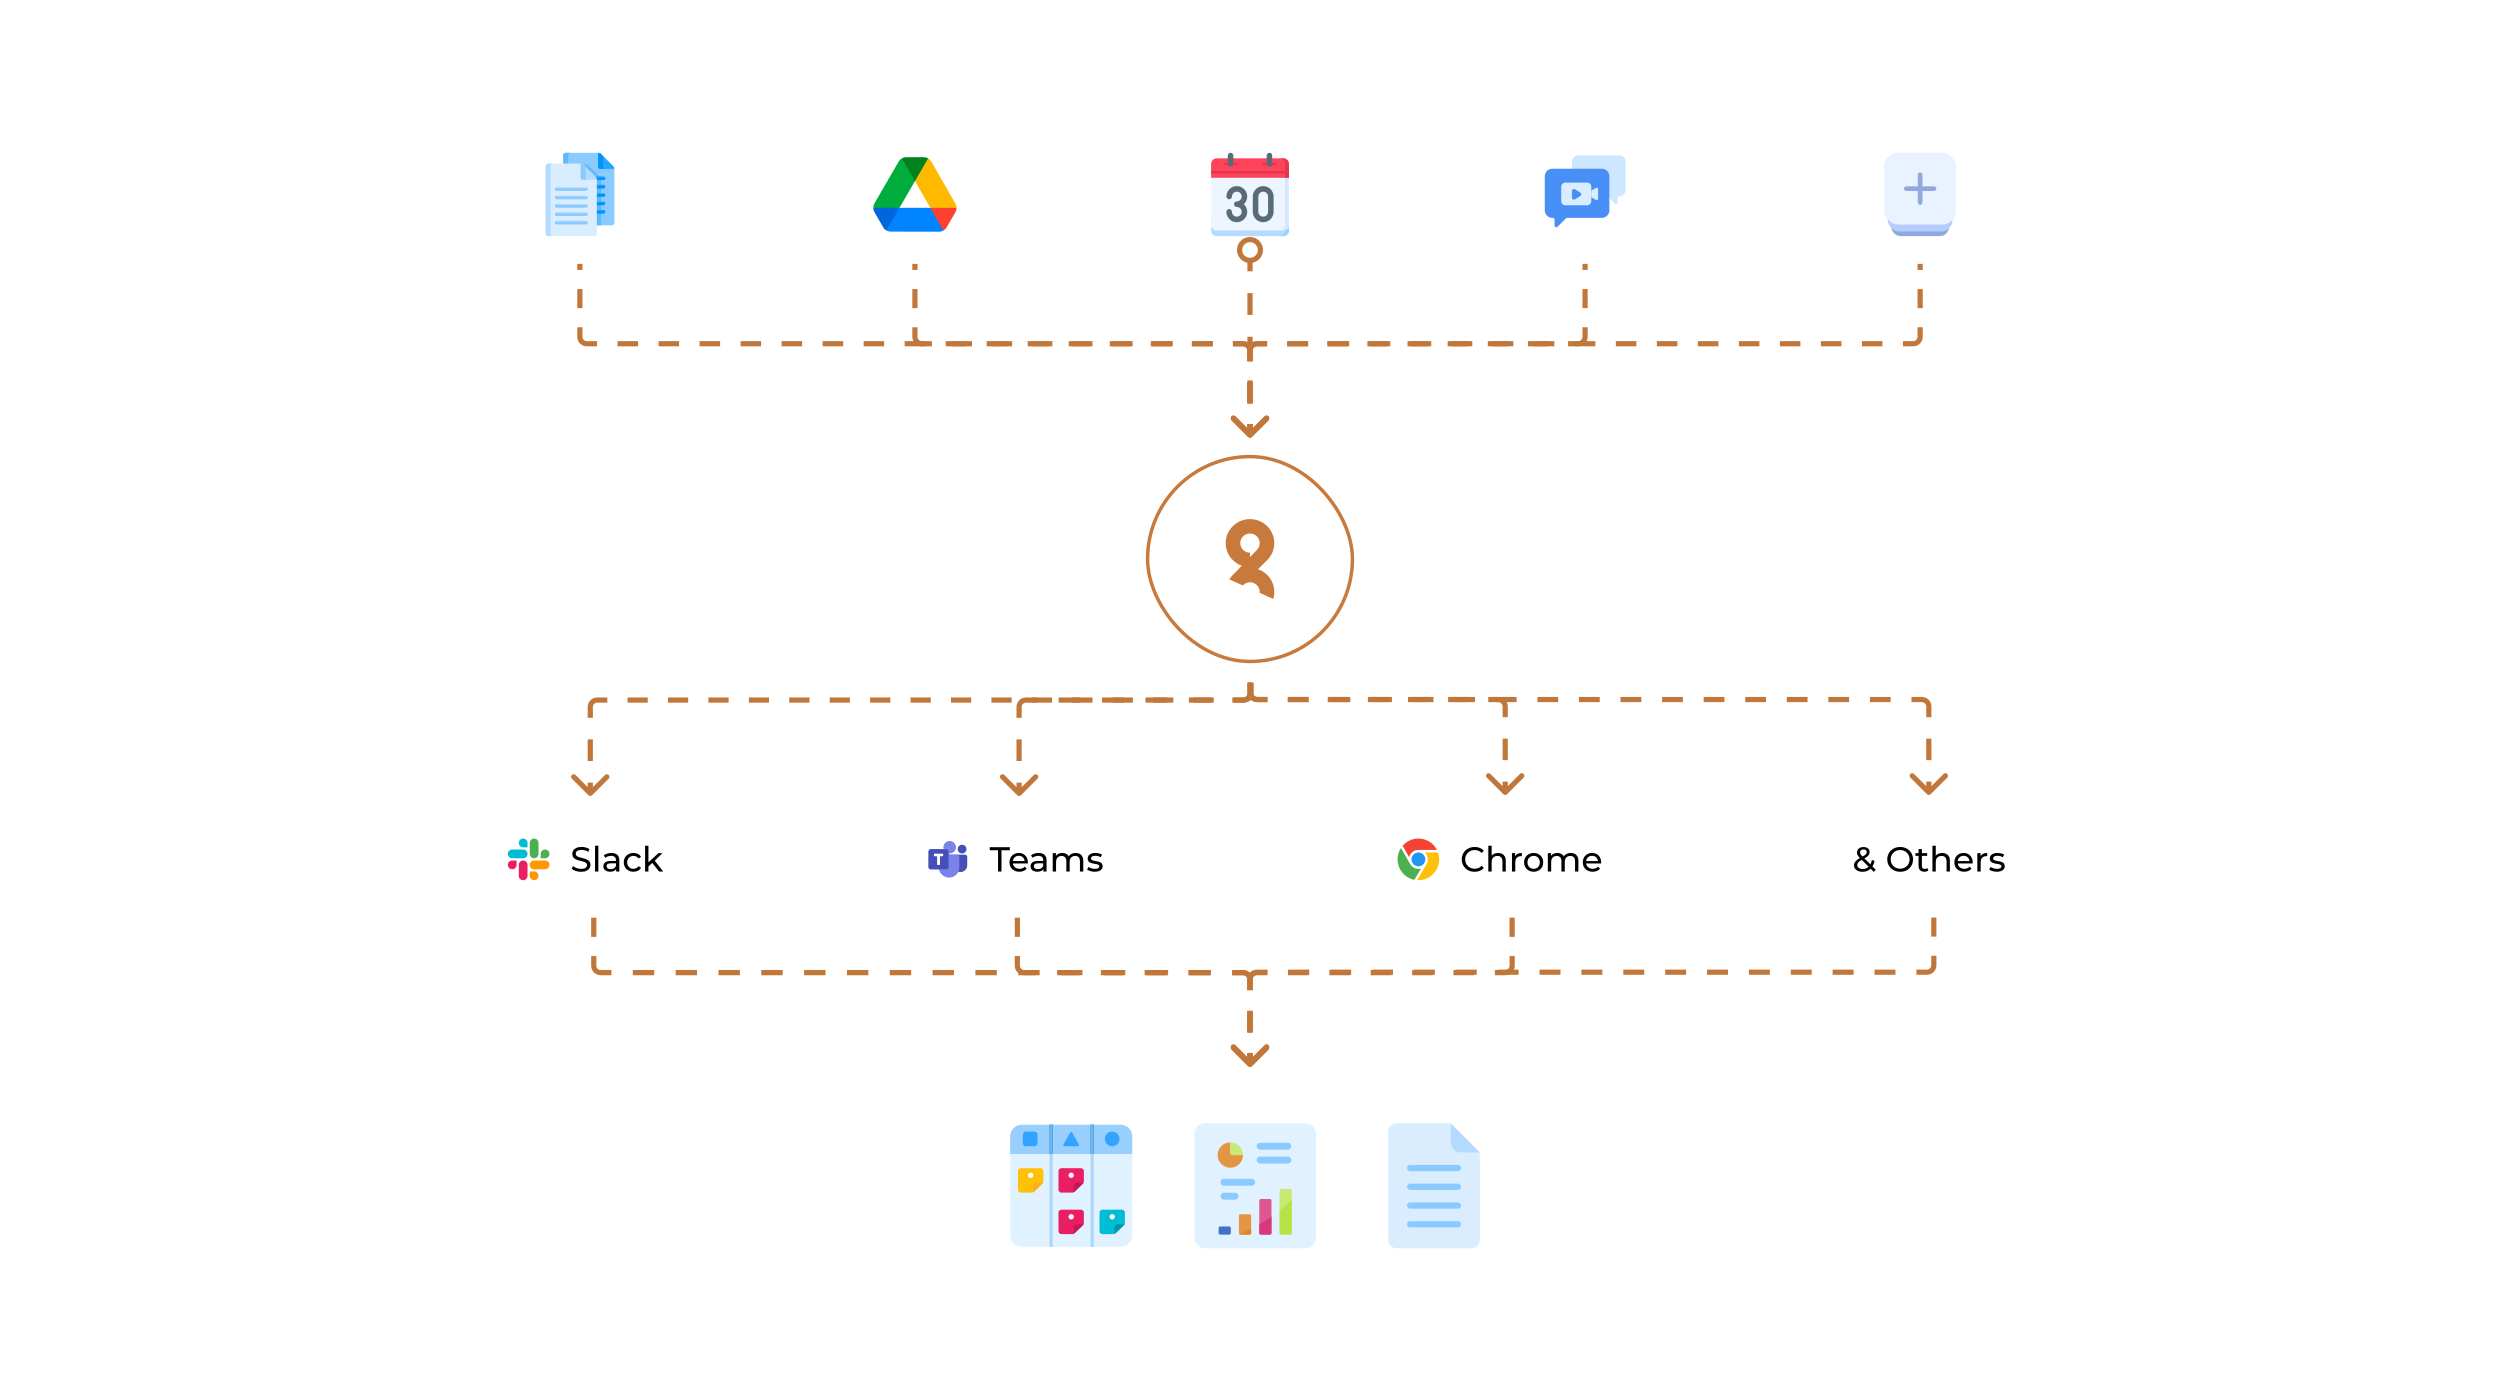 <svg width="1440" height="800" viewBox="0 0 1440 800" fill="none" xmlns="http://www.w3.org/2000/svg">
<path d="M338.939 458.061C339.525 458.646 340.475 458.646 341.061 458.061L350.607 448.515C351.192 447.929 351.192 446.979 350.607 446.393C350.021 445.808 349.071 445.808 348.485 446.393L340 454.879L331.515 446.393C330.929 445.808 329.979 445.808 329.393 446.393C328.808 446.979 328.808 447.929 329.393 448.515L338.939 458.061ZM341.5 457V450.78H338.5V457H341.5ZM341.5 438.34V425.9H338.5V438.34H341.5ZM341.5 413.46V407.24H338.5V413.46H341.5ZM341.5 407.24C341.5 405.859 342.619 404.74 344 404.74V401.74C340.962 401.74 338.5 404.202 338.5 407.24H341.5ZM344 404.74H349.822V401.74H344V404.74ZM361.466 404.74H373.11V401.74H361.466V404.74ZM384.754 404.74H396.397V401.74H384.754V404.74ZM408.041 404.74H419.685V401.74H408.041V404.74ZM431.329 404.74H442.973V401.74H431.329V404.74ZM454.617 404.74H466.261V401.74H454.617V404.74ZM477.905 404.74H489.549V401.74H477.905V404.74ZM501.192 404.74H512.836V401.74H501.192V404.74ZM524.48 404.74H536.124V401.74H524.48V404.74ZM547.768 404.74H559.412V401.74H547.768V404.74ZM571.056 404.74H582.7V401.74H571.056V404.74ZM594.344 404.74H605.987V401.74H594.344V404.74ZM617.631 404.74H629.275V401.74H617.631V404.74ZM640.919 404.74H652.563V401.74H640.919V404.74ZM664.207 404.74H675.851V401.74H664.207V404.74ZM687.495 404.74H699.139V401.74H687.495V404.74ZM710.782 404.74H716.604V401.74H710.782V404.74ZM716.604 404.74C719.642 404.74 722.104 402.278 722.104 399.24H719.104C719.104 400.621 717.985 401.74 716.604 401.74V404.74ZM722.104 399.24V393.356H719.104V399.24H722.104ZM722.104 381.588V369.82H719.104V381.588H722.104ZM722.104 358.052V352.168H719.104V358.052H722.104Z" fill="#C1773A"/>
<ellipse cx="720.604" cy="348.584" rx="8.396" ry="3.584" stroke="#C1773A" stroke-width="3"/>
<path d="M1109.94 457.463C1110.53 458.049 1111.47 458.049 1112.06 457.463L1121.61 447.917C1122.19 447.332 1122.19 446.382 1121.61 445.796C1121.02 445.21 1120.07 445.21 1119.49 445.796L1111 454.281L1102.51 445.796C1101.93 445.21 1100.98 445.21 1100.39 445.796C1099.81 446.382 1099.81 447.332 1100.39 447.917L1109.94 457.463ZM718.438 352.168V358.015H721.438V352.168H718.438ZM718.438 369.708V381.401H721.438V369.708H718.438ZM718.438 393.095V398.941H721.438V393.095H718.438ZM718.438 398.941C718.438 401.979 720.901 404.441 723.938 404.441V401.441C722.558 401.441 721.438 400.322 721.438 398.941H718.438ZM723.938 404.441H729.924V401.441H723.938V404.441ZM741.894 404.441H753.865V401.441H741.894V404.441ZM765.836 404.441H777.806V401.441H765.836V404.441ZM789.777 404.441H801.748V401.441H789.777V404.441ZM813.719 404.441H825.689V401.441H813.719V404.441ZM837.66 404.441H849.631V401.441H837.66V404.441ZM861.601 404.441H873.572V401.441H861.601V404.441ZM885.543 404.441H897.513V401.441H885.543V404.441ZM909.484 404.441H921.455V401.441H909.484V404.441ZM933.425 404.441H945.396V401.441H933.425V404.441ZM957.367 404.441H969.337V401.441H957.367V404.441ZM981.308 404.441H993.279V401.441H981.308V404.441ZM1005.25 404.441H1017.22V401.441H1005.25V404.441ZM1029.19 404.441H1041.16V401.441H1029.19V404.441ZM1053.13 404.441H1065.1V401.441H1053.13V404.441ZM1077.07 404.441H1089.04V401.441H1077.07V404.441ZM1101.01 404.441H1107V401.441H1101.01V404.441ZM1107 404.441C1108.38 404.441 1109.5 405.561 1109.5 406.941H1112.5C1112.5 403.904 1110.04 401.441 1107 401.441V404.441ZM1109.5 406.941V413.124H1112.5V406.941H1109.5ZM1109.5 425.489V437.855H1112.5V425.489H1109.5ZM1109.5 450.22V456.403H1112.5V450.22H1109.5Z" fill="#C1773A"/>
<ellipse cx="719.939" cy="348.584" rx="8.939" ry="3.584" stroke="#C1773A" stroke-width="3"/>
<path d="M585.939 458.061C586.525 458.646 587.475 458.646 588.061 458.061L597.607 448.515C598.192 447.929 598.192 446.979 597.607 446.393C597.021 445.808 596.071 445.808 595.485 446.393L587 454.879L578.515 446.393C577.929 445.808 576.979 445.808 576.393 446.393C575.808 446.979 575.808 447.929 576.393 448.515L585.939 458.061ZM588.5 457V450.78H585.5V457H588.5ZM588.5 438.34V425.9H585.5V438.34H588.5ZM588.5 413.46V407.24H585.5V413.46H588.5ZM588.5 407.24C588.5 405.859 589.619 404.74 591 404.74V401.74C587.962 401.74 585.5 404.202 585.5 407.24H588.5ZM591 404.74H597.253V401.74H591V404.74ZM609.76 404.74H622.266V401.74H609.76V404.74ZM634.773 404.74H647.279V401.74H634.773V404.74ZM659.786 404.74H672.292V401.74H659.786V404.74ZM684.799 404.74H697.305V401.74H684.799V404.74ZM709.812 404.74H716.065V401.74H709.812V404.74ZM716.065 404.74C719.102 404.74 721.565 402.278 721.565 399.24H718.565C718.565 400.621 717.445 401.74 716.065 401.74V404.74ZM721.565 399.24V393.356H718.565V399.24H721.565ZM721.565 381.588V369.82H718.565V381.588H721.565ZM721.565 358.052V352.168H718.565V358.052H721.565Z" fill="#C1773A"/>
<ellipse cx="720.065" cy="348.584" rx="2.935" ry="3.584" stroke="#C1773A" stroke-width="3"/>
<path d="M865.939 457.463C866.525 458.049 867.475 458.049 868.061 457.463L877.607 447.917C878.192 447.332 878.192 446.382 877.607 445.796C877.021 445.21 876.071 445.21 875.485 445.796L867 454.281L858.515 445.796C857.929 445.21 856.979 445.21 856.393 445.796C855.808 446.382 855.808 447.332 856.393 447.917L865.939 457.463ZM718.852 352.168V358.015H721.852V352.168H718.852ZM718.852 369.708V381.401H721.852V369.708H718.852ZM718.852 393.095V398.941H721.852V393.095H718.852ZM718.852 398.941C718.852 401.979 721.314 404.441 724.352 404.441V401.441C722.971 401.441 721.852 400.322 721.852 398.941H718.852ZM724.352 404.441H730.129V401.441H724.352V404.441ZM741.683 404.441H753.237V401.441H741.683V404.441ZM764.791 404.441H776.345V401.441H764.791V404.441ZM787.899 404.441H799.453V401.441H787.899V404.441ZM811.007 404.441H822.561V401.441H811.007V404.441ZM834.115 404.441H845.669V401.441H834.115V404.441ZM857.223 404.441H863V401.441H857.223V404.441ZM863 404.441C864.381 404.441 865.5 405.561 865.5 406.941H868.5C868.5 403.904 866.038 401.441 863 401.441V404.441ZM865.5 406.941V413.124H868.5V406.941H865.5ZM865.5 425.489V437.855H868.5V425.489H865.5ZM865.5 450.22V456.403H868.5V450.22H865.5Z" fill="#C1773A"/>
<ellipse cx="720.352" cy="348.584" rx="3.352" ry="3.584" stroke="#C1773A" stroke-width="3"/>
<path d="M718.939 614.061C719.525 614.646 720.475 614.646 721.061 614.061L730.607 604.515C731.192 603.929 731.192 602.979 730.607 602.393C730.021 601.808 729.071 601.808 728.485 602.393L720 610.879L711.515 602.393C710.929 601.808 709.979 601.808 709.393 602.393C708.808 602.979 708.808 603.929 709.393 604.515L718.939 614.061ZM340.5 512V517.53H343.5V512H340.5ZM340.5 528.59V539.649H343.5V528.59H340.5ZM340.5 550.709V556.239H343.5V550.709H340.5ZM340.5 556.239C340.5 559.276 342.962 561.739 346 561.739V558.739C344.619 558.739 343.5 557.62 343.5 556.239H340.5ZM346 561.739H352.167V558.739H346V561.739ZM364.5 561.739H376.833V558.739H364.5V561.739ZM389.167 561.739H401.5V558.739H389.167V561.739ZM413.833 561.739H426.167V558.739H413.833V561.739ZM438.5 561.739H450.833V558.739H438.5V561.739ZM463.167 561.739H475.5V558.739H463.167V561.739ZM487.833 561.739H500.167V558.739H487.833V561.739ZM512.5 561.739H524.833V558.739H512.5V561.739ZM537.167 561.739H549.5V558.739H537.167V561.739ZM561.833 561.739H574.167V558.739H561.833V561.739ZM586.5 561.739H598.833V558.739H586.5V561.739ZM611.167 561.739H623.5V558.739H611.167V561.739ZM635.833 561.739H648.167V558.739H635.833V561.739ZM660.5 561.739H672.833V558.739H660.5V561.739ZM685.167 561.739H697.5V558.739H685.167V561.739ZM709.833 561.739H716V558.739H709.833V561.739ZM716 561.739C717.381 561.739 718.5 562.858 718.5 564.239H721.5C721.5 561.201 719.038 558.739 716 558.739V561.739ZM718.5 564.239V570.334H721.5V564.239H718.5ZM718.5 582.524V594.715H721.5V582.524H718.5ZM718.5 606.905V613H721.5V606.905H718.5Z" fill="#C1773A"/>
<circle cx="342" cy="506" r="6" stroke="#C1773A" stroke-width="3"/>
<path d="M718.939 614.061C719.525 614.646 720.475 614.646 721.061 614.061L730.607 604.515C731.192 603.929 731.192 602.979 730.607 602.393C730.021 601.808 729.071 601.808 728.485 602.393L720 610.879L711.515 602.393C710.929 601.808 709.979 601.808 709.393 602.393C708.808 602.979 708.808 603.929 709.393 604.515L718.939 614.061ZM584.5 512V517.53H587.5V512H584.5ZM584.5 528.59V539.649H587.5V528.59H584.5ZM584.5 550.709V556.239H587.5V550.709H584.5ZM584.5 556.239C584.5 559.276 586.962 561.739 590 561.739V558.739C588.619 558.739 587.5 557.62 587.5 556.239H584.5ZM590 561.739H596.3V558.739H590V561.739ZM608.9 561.739H621.5V558.739H608.9V561.739ZM634.1 561.739H646.7V558.739H634.1V561.739ZM659.3 561.739H671.9V558.739H659.3V561.739ZM684.5 561.739H697.1V558.739H684.5V561.739ZM709.7 561.739H716V558.739H709.7V561.739ZM716 561.739C717.381 561.739 718.5 562.858 718.5 564.239H721.5C721.5 561.201 719.038 558.739 716 558.739V561.739ZM718.5 564.239V570.334H721.5V564.239H718.5ZM718.5 582.524V594.715H721.5V582.524H718.5ZM718.5 606.905V613H721.5V606.905H718.5Z" fill="#C1773A"/>
<circle cx="586" cy="506" r="6" stroke="#C1773A" stroke-width="3"/>
<path d="M718.939 614.061C719.525 614.646 720.475 614.646 721.061 614.061L730.607 604.515C731.192 603.929 731.192 602.979 730.607 602.393C730.021 601.808 729.071 601.808 728.485 602.393L720 610.879L711.515 602.393C710.929 601.808 709.979 601.808 709.393 602.393C708.808 602.979 708.808 603.929 709.393 604.515L718.939 614.061ZM721.5 613V606.905H718.5V613H721.5ZM721.5 594.715V582.524H718.5V594.715H721.5ZM721.5 570.334V564.239H718.5V570.334H721.5ZM721.5 564.239C721.5 562.858 722.619 561.739 724 561.739V558.739C720.962 558.739 718.5 561.201 718.5 564.239H721.5ZM724 561.739H729.958V558.739H724V561.739ZM741.875 561.739H753.792V558.739H741.875V561.739ZM765.708 561.739H777.625V558.739H765.708V561.739ZM789.542 561.739H801.458V558.739H789.542V561.739ZM813.375 561.739H825.292V558.739H813.375V561.739ZM837.208 561.739H849.125V558.739H837.208V561.739ZM861.042 561.739H867V558.739H861.042V561.739ZM867 561.739C870.038 561.739 872.5 559.276 872.5 556.239H869.5C869.5 557.62 868.381 558.739 867 558.739V561.739ZM872.5 556.239V550.709H869.5V556.239H872.5ZM872.5 539.649V528.59H869.5V539.649H872.5ZM872.5 517.53V512H869.5V517.53H872.5Z" fill="#C1773A"/>
<circle cx="871" cy="506" r="6" stroke="#C1773A" stroke-width="3"/>
<path d="M718.939 613.561C719.525 614.146 720.475 614.146 721.061 613.561L730.607 604.015C731.192 603.429 731.192 602.479 730.607 601.893C730.021 601.308 729.071 601.308 728.485 601.893L720 610.379L711.515 601.893C710.929 601.308 709.979 601.308 709.393 601.893C708.808 602.479 708.808 603.429 709.393 604.015L718.939 613.561ZM721.5 612.5V606.438H718.5V612.5H721.5ZM721.5 594.312V582.188H718.5V594.312H721.5ZM721.5 570.062V564H718.5V570.062H721.5ZM721.5 564C721.5 562.619 722.619 561.5 724 561.5V558.5C720.962 558.5 718.5 560.962 718.5 564H721.5ZM724 561.5H730.029V558.5H724V561.5ZM742.088 561.5H754.147V558.5H742.088V561.5ZM766.205 561.5H778.264V558.5H766.205V561.5ZM790.323 561.5H802.381V558.5H790.323V561.5ZM814.44 561.5H826.499V558.5H814.44V561.5ZM838.557 561.5H850.616V558.5H838.557V561.5ZM862.675 561.5H874.733V558.5H862.675V561.5ZM886.792 561.5H898.851V558.5H886.792V561.5ZM910.909 561.5H922.968V558.5H910.909V561.5ZM935.027 561.5H947.085V558.5H935.027V561.5ZM959.144 561.5H971.203V558.5H959.144V561.5ZM983.261 561.5H995.32V558.5H983.261V561.5ZM1007.38 561.5H1019.44V558.5H1007.38V561.5ZM1031.5 561.5H1043.55V558.5H1031.5V561.5ZM1055.61 561.5H1067.67V558.5H1055.61V561.5ZM1079.73 561.5H1091.79V558.5H1079.73V561.5ZM1103.85 561.5H1109.88V558.5H1103.85V561.5ZM1109.88 561.5C1112.92 561.5 1115.38 559.038 1115.38 556H1112.38C1112.38 557.381 1111.26 558.5 1109.88 558.5V561.5ZM1115.38 556V550.5H1112.38V556H1115.38ZM1115.38 539.5V528.5H1112.38V539.5H1115.38ZM1115.38 517.5V512H1112.38V517.5H1115.38Z" fill="#C1773A"/>
<ellipse cx="1113.88" cy="506" rx="6.122" ry="6" stroke="#C1773A" stroke-width="3"/>
<path d="M718.939 251.561C719.525 252.146 720.475 252.146 721.061 251.561L730.607 242.015C731.192 241.429 731.192 240.479 730.607 239.893C730.021 239.308 729.071 239.308 728.485 239.893L720 248.379L711.515 239.893C710.929 239.308 709.979 239.308 709.393 239.893C708.808 240.479 708.808 241.429 709.393 242.015L718.939 251.561ZM525.5 150V155.5H528.5V150H525.5ZM525.5 166.5V177.5H528.5V166.5H525.5ZM525.5 188.5V194H528.5V188.5H525.5ZM525.5 194C525.5 197.038 527.962 199.5 531 199.5V196.5C529.619 196.5 528.5 195.381 528.5 194H525.5ZM531 199.5H536.781V196.5H531V199.5ZM548.344 199.5H559.906V196.5H548.344V199.5ZM571.469 199.5H583.031V196.5H571.469V199.5ZM594.594 199.5H606.156V196.5H594.594V199.5ZM617.719 199.5H629.281V196.5H617.719V199.5ZM640.844 199.5H652.406V196.5H640.844V199.5ZM663.969 199.5H675.531V196.5H663.969V199.5ZM687.094 199.5H698.656V196.5H687.094V199.5ZM710.219 199.5H716V196.5H710.219V199.5ZM716 199.5C717.381 199.5 718.5 200.619 718.5 202H721.5C721.5 198.962 719.038 196.5 716 196.5V199.5ZM718.5 202V208.062H721.5V202H718.5ZM718.5 220.188V232.312H721.5V220.188H718.5ZM718.5 244.438V250.5H721.5V244.438H718.5Z" fill="#C1773A"/>
<circle cx="527" cy="144" r="6" stroke="#C1773A" stroke-width="3"/>
<g filter="url(#filter0_d_867_38157)">
<rect x="561" y="618" width="318" height="112" rx="20" fill="white"/>
<g clip-path="url(#clip0_867_38157)">
<path d="M645.406 638.844H588.594C584.866 638.844 581.844 641.866 581.844 645.594V702.406C581.844 706.134 584.866 709.156 588.594 709.156H645.406C649.134 709.156 652.156 706.134 652.156 702.406V645.594C652.156 641.866 649.134 638.844 645.406 638.844Z" fill="#E0F1FF"/>
<path d="M604.625 638.844H606.312V709.156H604.625V638.844Z" fill="#E0E0E0"/>
<path d="M628.25 638.844H629.938V709.156H628.25V638.844Z" fill="#E0E0E0"/>
<path d="M604.625 638.844H606.312V709.156H604.625V638.844Z" fill="#A8D6FF"/>
<path d="M628.25 638.844H629.938V709.156H628.25V638.844Z" fill="#A8D6FF"/>
<path d="M652.156 645.594V655.719H581.844V645.594C581.844 643.804 582.555 642.087 583.821 640.821C585.087 639.555 586.804 638.844 588.594 638.844H645.406C647.196 638.844 648.913 639.555 650.179 640.821C651.445 642.087 652.156 643.804 652.156 645.594Z" fill="#99CFFF"/>
<path d="M595.906 642.781H590.844C589.912 642.781 589.156 643.537 589.156 644.469V649.531C589.156 650.463 589.912 651.219 590.844 651.219H595.906C596.838 651.219 597.594 650.463 597.594 649.531V644.469C597.594 643.537 596.838 642.781 595.906 642.781Z" fill="#33A3FF"/>
<path d="M640.625 651.219C642.955 651.219 644.844 649.33 644.844 647C644.844 644.67 642.955 642.781 640.625 642.781C638.295 642.781 636.406 644.67 636.406 647C636.406 649.33 638.295 651.219 640.625 651.219Z" fill="#33A3FF"/>
<path d="M620.798 651.22H613.163C613.042 651.22 612.923 651.188 612.817 651.128C612.712 651.067 612.625 650.98 612.563 650.876C612.502 650.771 612.47 650.652 612.469 650.53C612.468 650.409 612.499 650.29 612.559 650.184L616.376 643.425C616.437 643.318 616.525 643.229 616.631 643.167C616.737 643.105 616.858 643.072 616.981 643.072C617.104 643.072 617.224 643.105 617.331 643.167C617.437 643.229 617.525 643.318 617.585 643.425L621.403 650.184C621.462 650.29 621.493 650.409 621.492 650.53C621.492 650.652 621.459 650.771 621.398 650.876C621.337 650.98 621.249 651.067 621.144 651.128C621.039 651.188 620.919 651.22 620.798 651.22Z" fill="#33A3FF"/>
<path d="M600.969 665.562V671.538C600.969 671.765 600.923 671.99 600.834 672.199C600.745 672.408 600.615 672.597 600.451 672.754L595.552 677.466C595.238 677.769 594.819 677.938 594.382 677.938H588.031C587.584 677.938 587.154 677.76 586.838 677.443C586.522 677.127 586.344 676.698 586.344 676.25V665.562C586.344 665.115 586.522 664.686 586.838 664.369C587.154 664.053 587.584 663.875 588.031 663.875H599.281C599.729 663.875 600.158 664.053 600.474 664.369C600.791 664.686 600.969 665.115 600.969 665.562Z" fill="#FFC107"/>
<path d="M596.75 672.256C596.302 672.256 595.873 672.434 595.557 672.75C595.24 673.067 595.062 673.496 595.062 673.943V677.789C595.244 677.711 595.409 677.602 595.552 677.466L597.144 675.936L600.452 672.754C600.598 672.61 600.715 672.442 600.8 672.256H596.75Z" fill="#FFAD1D"/>
<path d="M593.656 669.5C594.511 669.5 595.203 668.807 595.203 667.953C595.203 667.099 594.511 666.406 593.656 666.406C592.802 666.406 592.109 667.099 592.109 667.953C592.109 668.807 592.802 669.5 593.656 669.5Z" fill="white"/>
<path d="M624.312 665.562V671.538C624.313 671.765 624.267 671.99 624.178 672.199C624.089 672.408 623.959 672.597 623.795 672.754L618.896 677.466C618.582 677.769 618.162 677.938 617.726 677.938H611.375C610.927 677.938 610.498 677.76 610.182 677.443C609.865 677.127 609.688 676.698 609.688 676.25V665.562C609.688 665.115 609.865 664.686 610.182 664.369C610.498 664.053 610.927 663.875 611.375 663.875H622.625C623.073 663.875 623.502 664.053 623.818 664.369C624.135 664.686 624.312 665.115 624.312 665.562Z" fill="#E91E63"/>
<path d="M620.094 672.256C619.646 672.256 619.217 672.434 618.901 672.75C618.584 673.067 618.406 673.496 618.406 673.943V677.789C618.587 677.711 618.753 677.602 618.896 677.466L620.487 675.936L623.796 672.754C623.941 672.61 624.059 672.442 624.144 672.256H620.094Z" fill="#C2185B"/>
<path d="M617 669.5C617.854 669.5 618.547 668.807 618.547 667.953C618.547 667.099 617.854 666.406 617 666.406C616.146 666.406 615.453 667.099 615.453 667.953C615.453 668.807 616.146 669.5 617 669.5Z" fill="white"/>
<path d="M624.312 689.469V695.444C624.313 695.671 624.267 695.896 624.178 696.105C624.089 696.314 623.959 696.503 623.795 696.66L618.896 701.372C618.582 701.675 618.162 701.844 617.726 701.844H611.375C610.927 701.844 610.498 701.666 610.182 701.349C609.865 701.033 609.688 700.604 609.688 700.156V689.469C609.688 689.021 609.865 688.592 610.182 688.276C610.498 687.959 610.927 687.781 611.375 687.781H622.625C623.073 687.781 623.502 687.959 623.818 688.276C624.135 688.592 624.312 689.021 624.312 689.469Z" fill="#E91E63"/>
<path d="M620.094 696.162C619.646 696.162 619.217 696.34 618.901 696.656C618.584 696.973 618.406 697.402 618.406 697.85V701.695C618.587 701.617 618.753 701.508 618.896 701.372L620.486 699.843L623.795 696.66C623.941 696.517 624.06 696.348 624.146 696.162H620.094Z" fill="#C2185B"/>
<path d="M617 693.406C617.854 693.406 618.547 692.714 618.547 691.859C618.547 691.005 617.854 690.312 617 690.312C616.146 690.312 615.453 691.005 615.453 691.859C615.453 692.714 616.146 693.406 617 693.406Z" fill="white"/>
<path d="M647.938 689.469V695.444C647.938 695.671 647.892 695.896 647.803 696.105C647.714 696.314 647.584 696.503 647.42 696.66L642.521 701.372C642.207 701.675 641.787 701.844 641.351 701.844H635C634.552 701.844 634.123 701.666 633.807 701.349C633.49 701.033 633.312 700.604 633.312 700.156V689.469C633.312 689.021 633.49 688.592 633.807 688.276C634.123 687.959 634.552 687.781 635 687.781H646.25C646.698 687.781 647.127 687.959 647.443 688.276C647.76 688.592 647.938 689.021 647.938 689.469Z" fill="#00BCD4"/>
<path d="M643.719 696.162C643.271 696.162 642.842 696.34 642.526 696.656C642.209 696.973 642.031 697.402 642.031 697.85V701.695C642.212 701.617 642.378 701.508 642.521 701.372L644.111 699.843L647.42 696.66C647.566 696.517 647.685 696.348 647.771 696.162H643.719Z" fill="#0097A7"/>
<path d="M640.625 693.406C641.479 693.406 642.172 692.714 642.172 691.859C642.172 691.005 641.479 690.312 640.625 690.312C639.771 690.312 639.078 691.005 639.078 691.859C639.078 692.714 639.771 693.406 640.625 693.406Z" fill="white"/>
<path d="M604.625 638.844H606.312V655.719H604.625V638.844Z" fill="#37474F"/>
<path d="M628.25 638.844H629.938V655.719H628.25V638.844Z" fill="#37474F"/>
<path d="M604.625 638.844H606.312V655.719H604.625V638.844Z" fill="#66B7FF"/>
<path d="M628.25 638.844H629.938V655.719H628.25V638.844Z" fill="#66B7FF"/>
</g>
<rect x="688" y="638" width="70" height="72" rx="6" fill="#E0F1FF"/>
<rect x="723.801" y="649.199" width="20" height="4" rx="2" fill="#8BCAFF"/>
<rect x="723.801" y="657.199" width="20" height="4" rx="2" fill="#8BCAFF"/>
<path d="M708.661 654.865V648.996C704.525 648.996 701.191 652.427 701.349 656.598C701.493 660.391 704.583 663.481 708.376 663.625C712.547 663.783 715.978 660.449 715.978 656.313H710.11C709.309 656.313 708.661 655.665 708.661 654.865Z" fill="#E49542"/>
<path d="M708.66 648.996V654.865C708.66 655.665 709.309 656.313 710.109 656.313H715.977C715.977 652.272 712.701 648.996 708.66 648.996Z" fill="#C8EA73"/>
<path d="M701.93 698.303V701.247C701.93 701.727 702.319 702.117 702.799 702.117H708.085C708.565 702.117 708.954 701.727 708.954 701.247V698.303C708.954 697.823 708.565 697.434 708.085 697.434H702.799C702.319 697.434 701.93 697.823 701.93 698.303Z" fill="#4073C8"/>
<path d="M713.637 691.279V701.248C713.637 701.728 714.026 702.117 714.506 702.117H719.792C720.272 702.117 720.661 701.728 720.661 701.248V691.279C720.661 690.799 720.272 690.41 719.792 690.41H714.506C714.026 690.41 713.637 690.799 713.637 691.279Z" fill="#E49542"/>
<path d="M714.505 702.117H719.791C720.272 702.117 720.661 701.728 720.661 701.248V698.719C718.398 699.87 716.131 700.911 713.871 701.841C714.03 702.01 714.255 702.117 714.505 702.117Z" fill="#E28424"/>
<path d="M725.344 682.498V701.248C725.344 701.728 725.733 702.117 726.213 702.117H731.499C731.979 702.117 732.368 701.728 732.368 701.248V682.498C732.368 682.018 731.979 681.629 731.499 681.629H726.213C725.733 681.629 725.344 682.018 725.344 682.498Z" fill="#DD5790"/>
<path d="M732.368 691.699C731.73 692.143 731.087 692.584 730.432 693.017C728.748 694.132 727.05 695.183 725.344 696.172V701.248C725.344 701.728 725.733 702.117 726.213 702.117H731.499C731.979 702.117 732.368 701.728 732.368 701.248V691.699Z" fill="#DA387D"/>
<path d="M737.051 676.645V701.248C737.051 701.728 737.44 702.117 737.92 702.117H743.206C743.686 702.117 744.075 701.728 744.075 701.248V676.645C744.075 676.164 743.686 675.775 743.206 675.775H737.92C737.44 675.775 737.051 676.164 737.051 676.645Z" fill="#C8EA73"/>
<path d="M744.075 682.143C741.888 684.239 739.544 686.279 737.051 688.239V701.247C737.051 701.727 737.44 702.116 737.92 702.116H743.206C743.686 702.116 744.075 701.727 744.075 701.247V682.143Z" fill="#B7E445"/>
<rect x="703" y="670" width="20" height="4" rx="2" fill="#8BCAFF"/>
<rect x="703" y="678" width="10.4" height="4" rx="2" fill="#8BCAFF"/>
<path fill-rule="evenodd" clip-rule="evenodd" d="M804.402 638C801.751 638 799.602 640.149 799.602 642.8V705.2C799.602 707.851 801.751 710 804.402 710H847.602C850.253 710 852.402 707.851 852.402 705.2V654.8L835.602 638H804.402Z" fill="#D9EDFF"/>
<rect x="810.401" y="662" width="31.2" height="3.6" rx="1.8" fill="#8BCAFF"/>
<rect x="810.401" y="672.8" width="31.2" height="3.6" rx="1.8" fill="#8BCAFF"/>
<rect x="810.401" y="683.6" width="31.2" height="3.6" rx="1.8" fill="#8BCAFF"/>
<rect x="810.401" y="694.4" width="31.2" height="3.6" rx="1.8" fill="#8BCAFF"/>
<path d="M835.602 638L852.402 654.8H841.602C838.288 654.8 835.602 652.114 835.602 648.8V638Z" fill="#B4DBFF"/>
</g>
<rect x="487" y="72" width="80" height="80" rx="20" fill="white"/>
<g clip-path="url(#clip1_867_38157)">
<path d="M506.615 127.268L508.726 130.929C509.164 131.699 509.795 132.305 510.537 132.746L518.107 127.379L518.12 119.674L510.566 116.271L503 119.647C502.999 120.499 503.217 121.352 503.655 122.122L506.615 127.268Z" fill="#0066DD"/>
<path d="M527.027 104.294L527.422 94.257L519.491 91.195C518.748 91.633 518.114 92.237 517.673 93.006L503.664 117.173C503.223 117.942 503.002 118.794 503 119.646L518.12 119.673L527.027 104.294Z" fill="#00AD3C"/>
<path d="M527.028 104.294L534.293 100.386L534.611 91.222C533.87 90.781 533.018 90.559 532.138 90.558L521.966 90.54C521.086 90.538 520.234 90.784 519.491 91.195L527.028 104.294Z" fill="#00831E"/>
<path d="M535.879 119.706L518.12 119.674L510.537 132.746C511.278 133.187 512.13 133.409 513.01 133.41L540.941 133.46C541.821 133.462 542.673 133.216 543.416 132.805L543.446 124.024L535.879 119.706Z" fill="#0084FF"/>
<path d="M543.416 132.805C544.159 132.366 544.793 131.762 545.234 130.993L546.117 129.483L550.336 122.205C550.777 121.436 550.998 120.585 551 119.732L542.26 115.134L535.907 119.705L543.416 132.805Z" fill="#FF4131"/>
<path d="M543.383 105.148L536.422 93.039C535.984 92.269 535.352 91.663 534.611 91.222L527.027 104.294L535.88 119.705L550.972 119.732C550.974 118.88 550.755 118.027 550.317 117.257L543.383 105.148Z" fill="#FFBA00"/>
</g>
<rect x="680" y="72" width="80" height="80" rx="20" fill="white"/>
<g clip-path="url(#clip2_867_38157)">
<path d="M697.6 126.4V132.8C697.6 134.567 699.033 136 700.8 136H739.2C740.967 136 742.4 134.567 742.4 132.8V126.4H697.6Z" fill="#B5DBFF"/>
<path d="M740.179 126.4V132.8C740.179 134.567 738.746 136 736.979 136H739.2C740.968 136 742.4 134.567 742.4 132.8V126.4H740.179Z" fill="#97D0FF"/>
<path d="M697.6 100.8V129.6C697.6 131.367 699.033 132.8 700.8 132.8H739.2C740.967 132.8 742.4 131.367 742.4 129.6V100.8H697.6Z" fill="#EDF5FF"/>
<path d="M740.178 100.8V129.6C740.178 131.367 738.746 132.8 736.979 132.8H739.2C740.967 132.8 742.4 131.367 742.4 129.6V100.8H740.178Z" fill="#D5E8FE"/>
<path d="M742.4 102.4V94.4C742.4 92.633 740.967 91.2 739.2 91.2H700.8C699.033 91.2 697.6 92.633 697.6 94.4V102.4H742.4Z" fill="#FF435B"/>
<path d="M707.2 95.124H705.6C705.2 95.124 704.875 94.8 704.875 94.4C704.875 94 705.2 93.676 705.6 93.676H707.2C707.6 93.676 707.924 94 707.924 94.4C707.924 94.8 707.6 95.124 707.2 95.124Z" fill="#E3374E"/>
<path d="M712 95.124H710.4C710 95.124 709.676 94.8 709.676 94.4C709.676 94 710 93.676 710.4 93.676H712C712.4 93.676 712.724 94 712.724 94.4C712.724 94.8 712.4 95.124 712 95.124Z" fill="#E3374E"/>
<path d="M729.6 95.124H728C727.6 95.124 727.276 94.8 727.276 94.4C727.276 94 727.6 93.676 728 93.676H729.6C730 93.676 730.325 94 730.325 94.4C730.325 94.8 730 95.124 729.6 95.124Z" fill="#E3374E"/>
<path d="M734.4 95.124H732.8C732.4 95.124 732.076 94.8 732.076 94.4C732.076 94 732.4 93.676 732.8 93.676H734.4C734.8 93.676 735.124 94 735.124 94.4C735.124 94.8 734.8 95.124 734.4 95.124Z" fill="#E3374E"/>
<path d="M707.2 94.4C707.2 95.284 707.917 96 708.8 96C709.684 96 710.4 95.284 710.4 94.4V89.6C710.4 88.716 709.684 88 708.8 88C707.917 88 707.2 88.716 707.2 89.6L707.2 94.4Z" fill="#596C76"/>
<path d="M729.6 94.4C729.6 95.284 730.316 96 731.2 96C732.084 96 732.8 95.284 732.8 94.4V89.6C732.8 88.716 732.084 88 731.2 88C730.316 88 729.6 88.716 729.6 89.6V94.4Z" fill="#596C76"/>
<path d="M739.2 91.2H736.979C738.746 91.2 740.178 92.633 740.178 94.4V102.4H742.4V94.4C742.4 92.633 740.967 91.2 739.2 91.2Z" fill="#E3374E"/>
<path d="M697.6 98.476H742.4V99.925H697.6V98.476Z" fill="#E3374E"/>
<path d="M716.473 117.6C717.657 116.504 718.4 114.937 718.4 113.2C718.4 109.892 715.708 107.2 712.4 107.2C709.091 107.2 706.4 109.892 706.4 113.2C706.4 114.084 707.116 114.8 708 114.8C708.884 114.8 709.6 114.084 709.6 113.2C709.6 111.656 710.856 110.4 712.4 110.4C713.944 110.4 715.2 111.656 715.2 113.2C715.2 114.744 713.944 116 712.4 116C711.516 116 710.8 116.717 710.8 117.6C710.8 118.484 711.516 119.2 712.4 119.2C713.944 119.2 715.2 120.456 715.2 122C715.2 123.544 713.944 124.8 712.4 124.8C710.856 124.8 709.6 123.544 709.6 122C709.6 121.117 708.884 120.4 708 120.4C707.116 120.4 706.4 121.117 706.4 122C706.4 125.309 709.091 128 712.4 128C715.708 128 718.4 125.309 718.4 122C718.4 120.263 717.657 118.697 716.473 117.6Z" fill="#596C76"/>
<path d="M727.6 128C724.292 128 721.6 125.309 721.6 122V113.2C721.6 109.892 724.292 107.2 727.6 107.2C730.909 107.2 733.6 109.892 733.6 113.2V122C733.6 125.309 730.908 128 727.6 128ZM727.6 110.4C726.056 110.4 724.8 111.656 724.8 113.2V122C724.8 123.544 726.056 124.8 727.6 124.8C729.144 124.8 730.4 123.544 730.4 122V113.2C730.4 111.656 729.144 110.4 727.6 110.4Z" fill="#596C76"/>
</g>
<path d="M718.939 251.561C719.525 252.146 720.475 252.146 721.061 251.561L730.607 242.015C731.192 241.429 731.192 240.479 730.607 239.893C730.021 239.308 729.071 239.308 728.485 239.893L720 248.379L711.515 239.893C710.929 239.308 709.979 239.308 709.393 239.893C708.808 240.479 708.808 241.429 709.393 242.015L718.939 251.561ZM721.5 250.5V244.438H718.5V250.5H721.5ZM721.5 232.312V220.188H718.5V232.312H721.5ZM721.5 208.062V202H718.5V208.062H721.5ZM721.5 202C721.5 200.619 722.619 199.5 724 199.5V196.5C720.962 196.5 718.5 198.962 718.5 202H721.5ZM724 199.5H729.781V196.5H724V199.5ZM741.344 199.5H752.906V196.5H741.344V199.5ZM764.469 199.5H776.031V196.5H764.469V199.5ZM787.594 199.5H799.156V196.5H787.594V199.5ZM810.719 199.5H822.281V196.5H810.719V199.5ZM833.844 199.5H845.406V196.5H833.844V199.5ZM856.969 199.5H868.531V196.5H856.969V199.5ZM880.094 199.5H891.656V196.5H880.094V199.5ZM903.219 199.5H909V196.5H903.219V199.5ZM909 199.5C912.038 199.5 914.5 197.038 914.5 194H911.5C911.5 195.381 910.381 196.5 909 196.5V199.5ZM914.5 194V188.5H911.5V194H914.5ZM914.5 177.5V166.5H911.5V177.5H914.5ZM914.5 155.5V150H911.5V155.5H914.5Z" fill="#C1773A"/>
<circle cx="913" cy="144" r="6" stroke="#C1773A" stroke-width="3"/>
<circle cx="720" cy="144" r="6" stroke="#C1773A" stroke-width="3"/>
<path d="M718.939 251.561C719.525 252.146 720.475 252.146 721.061 251.561L730.607 242.015C731.192 241.429 731.192 240.479 730.607 239.893C730.021 239.308 729.071 239.308 728.485 239.893L720 248.379L711.515 239.893C710.929 239.308 709.979 239.308 709.393 239.893C708.808 240.479 708.808 241.429 709.393 242.015L718.939 251.561ZM718.5 150V156.281H721.5V150H718.5ZM718.5 168.844V181.406H721.5V168.844H718.5ZM718.5 193.969V206.531H721.5V193.969H718.5ZM718.5 219.094V231.656H721.5V219.094H718.5ZM718.5 244.219V250.5H721.5V244.219H718.5Z" fill="#C1773A"/>
<path d="M718.939 251.561C719.525 252.146 720.475 252.146 721.061 251.561L730.607 242.015C731.192 241.429 731.192 240.479 730.607 239.893C730.021 239.308 729.071 239.308 728.485 239.893L720 248.379L711.515 239.893C710.929 239.308 709.979 239.308 709.393 239.893C708.808 240.479 708.808 241.429 709.393 242.015L718.939 251.561ZM332.5 150V155.5H335.5V150H332.5ZM332.5 166.5V177.5H335.5V166.5H332.5ZM332.5 188.5V194H335.5V188.5H332.5ZM332.5 194C332.5 197.038 334.962 199.5 338 199.5V196.5C336.619 196.5 335.5 195.381 335.5 194H332.5ZM338 199.5H343.906V196.5H338V199.5ZM355.719 199.5H367.531V196.5H355.719V199.5ZM379.344 199.5H391.156V196.5H379.344V199.5ZM402.969 199.5H414.781V196.5H402.969V199.5ZM426.594 199.5H438.406V196.5H426.594V199.5ZM450.219 199.5H462.031V196.5H450.219V199.5ZM473.844 199.5H485.656V196.5H473.844V199.5ZM497.469 199.5H509.281V196.5H497.469V199.5ZM521.094 199.5H532.906V196.5H521.094V199.5ZM544.719 199.5H556.531V196.5H544.719V199.5ZM568.344 199.5H580.156V196.5H568.344V199.5ZM591.969 199.5H603.781V196.5H591.969V199.5ZM615.594 199.5H627.406V196.5H615.594V199.5ZM639.219 199.5H651.031V196.5H639.219V199.5ZM662.844 199.5H674.656V196.5H662.844V199.5ZM686.469 199.5H698.281V196.5H686.469V199.5ZM710.094 199.5H716V196.5H710.094V199.5ZM716 199.5C717.381 199.5 718.5 200.619 718.5 202H721.5C721.5 198.962 719.038 196.5 716 196.5V199.5ZM718.5 202V208.062H721.5V202H718.5ZM718.5 220.188V232.312H721.5V220.188H718.5ZM718.5 244.438V250.5H721.5V244.438H718.5Z" fill="#C1773A"/>
<circle cx="334" cy="144" r="6" stroke="#C1773A" stroke-width="3"/>
<path d="M718.939 251.561C719.525 252.146 720.475 252.146 721.061 251.561L730.607 242.015C731.192 241.429 731.192 240.479 730.607 239.893C730.021 239.308 729.071 239.308 728.485 239.893L720 248.379L711.515 239.893C710.929 239.308 709.979 239.308 709.393 239.893C708.808 240.479 708.808 241.429 709.393 242.015L718.939 251.561ZM721.5 250.5V244.438H718.5V250.5H721.5ZM721.5 232.312V220.188H718.5V232.312H721.5ZM721.5 208.062V202H718.5V208.062H721.5ZM721.5 202C721.5 200.619 722.619 199.5 724 199.5V196.5C720.962 196.5 718.5 198.962 718.5 202H721.5ZM724 199.5H729.906V196.5H724V199.5ZM741.719 199.5H753.531V196.5H741.719V199.5ZM765.344 199.5H777.156V196.5H765.344V199.5ZM788.969 199.5H800.781V196.5H788.969V199.5ZM812.594 199.5H824.406V196.5H812.594V199.5ZM836.219 199.5H848.031V196.5H836.219V199.5ZM859.844 199.5H871.656V196.5H859.844V199.5ZM883.469 199.5H895.281V196.5H883.469V199.5ZM907.094 199.5H918.906V196.5H907.094V199.5ZM930.719 199.5H942.531V196.5H930.719V199.5ZM954.344 199.5H966.156V196.5H954.344V199.5ZM977.969 199.5H989.781V196.5H977.969V199.5ZM1001.59 199.5H1013.41V196.5H1001.59V199.5ZM1025.22 199.5H1037.03V196.5H1025.22V199.5ZM1048.84 199.5H1060.66V196.5H1048.84V199.5ZM1072.47 199.5H1084.28V196.5H1072.47V199.5ZM1096.09 199.5H1102V196.5H1096.09V199.5ZM1102 199.5C1105.04 199.5 1107.5 197.038 1107.5 194H1104.5C1104.5 195.381 1103.38 196.5 1102 196.5V199.5ZM1107.5 194V188.5H1104.5V194H1107.5ZM1107.5 177.5V166.5H1104.5V177.5H1107.5ZM1107.5 155.5V150H1104.5V155.5H1107.5Z" fill="#C1773A"/>
<circle cx="1106" cy="144" r="6" stroke="#C1773A" stroke-width="3"/>
<g filter="url(#filter1_d_867_38157)">
<rect x="272.5" y="458" width="134" height="56" rx="28" fill="white" shape-rendering="crispEdges"/>
<g clip-path="url(#clip3_867_38157)">
<path d="M301.343 486.65C299.951 486.65 298.822 487.779 298.822 489.171V495.477C298.822 496.869 299.951 497.998 301.343 497.998C302.735 497.998 303.864 496.869 303.864 495.477V489.171C303.863 487.779 302.734 486.65 301.343 486.65Z" fill="#E91E63"/>
<path d="M292.518 489.172C292.518 490.565 293.648 491.695 295.041 491.695C296.434 491.695 297.564 490.565 297.564 489.172V486.649H295.043C295.042 486.649 295.042 486.649 295.041 486.649C293.648 486.649 292.518 487.779 292.518 489.172Z" fill="#E91E63"/>
<path d="M301.345 473.999C301.344 473.999 301.343 473.999 301.342 473.999C299.949 473.999 298.819 475.129 298.819 476.522C298.819 477.915 299.949 479.045 301.342 479.045H303.863V476.522C303.863 476.521 303.863 476.519 303.863 476.517C303.862 475.126 302.735 473.999 301.345 473.999Z" fill="#00BCD4"/>
<path d="M295.026 485.37H301.344C302.737 485.37 303.867 484.24 303.867 482.847C303.867 481.454 302.737 480.324 301.344 480.324H295.026C293.633 480.324 292.503 481.454 292.503 482.847C292.503 484.24 293.633 485.37 295.026 485.37Z" fill="#00BCD4"/>
<path d="M313.958 480.324C312.567 480.324 311.44 481.451 311.44 482.842V482.847V485.37H313.961C315.354 485.37 316.484 484.24 316.484 482.847C316.484 481.454 315.354 480.324 313.961 480.324C313.96 480.324 313.959 480.324 313.958 480.324Z" fill="#4CAF50"/>
<path d="M305.142 476.522V482.847C305.142 484.239 306.271 485.368 307.663 485.368C309.055 485.368 310.184 484.239 310.184 482.847V476.522C310.184 475.13 309.055 474.001 307.663 474.001C306.271 474.001 305.142 475.13 305.142 476.522Z" fill="#4CAF50"/>
<path d="M310.184 495.476C310.184 494.084 309.055 492.955 307.663 492.955H305.142V495.478C305.143 496.869 306.271 497.997 307.663 497.997C309.055 497.997 310.184 496.868 310.184 495.476Z" fill="#FF9800"/>
<path d="M313.98 486.649H307.662C306.269 486.649 305.139 487.779 305.139 489.172C305.139 490.565 306.269 491.695 307.662 491.695H313.98C315.373 491.695 316.503 490.565 316.503 489.172C316.503 487.779 315.373 486.649 313.98 486.649Z" fill="#FF9800"/>
</g>
<path d="M334.68 493.16C333.613 493.16 332.593 493 331.62 492.68C330.647 492.347 329.88 491.92 329.32 491.4L330.06 489.84C330.593 490.307 331.273 490.693 332.1 491C332.927 491.307 333.787 491.46 334.68 491.46C335.493 491.46 336.153 491.367 336.66 491.18C337.167 490.993 337.54 490.74 337.78 490.42C338.02 490.087 338.14 489.713 338.14 489.3C338.14 488.82 337.98 488.433 337.66 488.14C337.353 487.847 336.947 487.613 336.44 487.44C335.947 487.253 335.4 487.093 334.8 486.96C334.2 486.827 333.593 486.673 332.98 486.5C332.38 486.313 331.827 486.08 331.32 485.8C330.827 485.52 330.427 485.147 330.12 484.68C329.813 484.2 329.66 483.587 329.66 482.84C329.66 482.12 329.847 481.46 330.22 480.86C330.607 480.247 331.193 479.76 331.98 479.4C332.78 479.027 333.793 478.84 335.02 478.84C335.833 478.84 336.64 478.947 337.44 479.16C338.24 479.373 338.933 479.68 339.52 480.08L338.86 481.68C338.26 481.28 337.627 480.993 336.96 480.82C336.293 480.633 335.647 480.54 335.02 480.54C334.233 480.54 333.587 480.64 333.08 480.84C332.573 481.04 332.2 481.307 331.96 481.64C331.733 481.973 331.62 482.347 331.62 482.76C331.62 483.253 331.773 483.647 332.08 483.94C332.4 484.233 332.807 484.467 333.3 484.64C333.807 484.813 334.36 484.973 334.96 485.12C335.56 485.253 336.16 485.407 336.76 485.58C337.373 485.753 337.927 485.98 338.42 486.26C338.927 486.54 339.333 486.913 339.64 487.38C339.947 487.847 340.1 488.447 340.1 489.18C340.1 489.887 339.907 490.547 339.52 491.16C339.133 491.76 338.533 492.247 337.72 492.62C336.92 492.98 335.907 493.16 334.68 493.16ZM342.742 493V478.16H344.662V493H342.742ZM354.908 493V490.76L354.808 490.34V486.52C354.808 485.707 354.568 485.08 354.088 484.64C353.621 484.187 352.914 483.96 351.968 483.96C351.341 483.96 350.728 484.067 350.128 484.28C349.528 484.48 349.021 484.753 348.608 485.1L347.808 483.66C348.354 483.22 349.008 482.887 349.768 482.66C350.541 482.42 351.348 482.3 352.188 482.3C353.641 482.3 354.761 482.653 355.548 483.36C356.334 484.067 356.728 485.147 356.728 486.6V493H354.908ZM351.428 493.12C350.641 493.12 349.948 492.987 349.348 492.72C348.761 492.453 348.308 492.087 347.988 491.62C347.668 491.14 347.508 490.6 347.508 490C347.508 489.427 347.641 488.907 347.908 488.44C348.188 487.973 348.634 487.6 349.248 487.32C349.874 487.04 350.714 486.9 351.768 486.9H355.128V488.28H351.848C350.888 488.28 350.241 488.44 349.908 488.76C349.574 489.08 349.408 489.467 349.408 489.92C349.408 490.44 349.614 490.86 350.028 491.18C350.441 491.487 351.014 491.64 351.748 491.64C352.468 491.64 353.094 491.48 353.628 491.16C354.174 490.84 354.568 490.373 354.808 489.76L355.188 491.08C354.934 491.707 354.488 492.207 353.848 492.58C353.208 492.94 352.401 493.12 351.428 493.12ZM364.901 493.12C363.821 493.12 362.854 492.887 362.001 492.42C361.161 491.953 360.501 491.313 360.021 490.5C359.541 489.687 359.301 488.753 359.301 487.7C359.301 486.647 359.541 485.713 360.021 484.9C360.501 484.087 361.161 483.453 362.001 483C362.854 482.533 363.821 482.3 364.901 482.3C365.861 482.3 366.714 482.493 367.461 482.88C368.221 483.253 368.808 483.813 369.221 484.56L367.761 485.5C367.414 484.98 366.988 484.6 366.481 484.36C365.988 484.107 365.454 483.98 364.881 483.98C364.188 483.98 363.568 484.133 363.021 484.44C362.474 484.747 362.041 485.18 361.721 485.74C361.401 486.287 361.241 486.94 361.241 487.7C361.241 488.46 361.401 489.12 361.721 489.68C362.041 490.24 362.474 490.673 363.021 490.98C363.568 491.287 364.188 491.44 364.881 491.44C365.454 491.44 365.988 491.32 366.481 491.08C366.988 490.827 367.414 490.44 367.761 489.92L369.221 490.84C368.808 491.573 368.221 492.14 367.461 492.54C366.714 492.927 365.861 493.12 364.901 493.12ZM373.13 490.44L373.17 487.98L379.27 482.4H381.59L376.91 487L375.87 487.88L373.13 490.44ZM371.57 493V478.16H373.49V493H371.57ZM379.67 493L375.51 487.84L376.75 486.3L382.03 493H379.67Z" fill="black"/>
</g>
<ellipse cx="720.212" cy="337.992" rx="6.212" ry="2.992" stroke="#C1773A" stroke-width="3"/>
<g filter="url(#filter2_d_867_38157)">
<rect x="785" y="458" width="163" height="56" rx="28" fill="white" shape-rendering="crispEdges"/>
<g clip-path="url(#clip4_867_38157)">
<path d="M807.897 478.181C813.476 471.69 823.82 472.971 827.685 480.554C824.963 480.556 820.701 480.553 818.393 480.554C816.719 480.554 815.637 480.517 814.467 481.133C813.092 481.858 812.052 483.2 811.691 484.778L807.897 478.181Z" fill="#F44336"/>
<path d="M813.008 486.001C813.008 488.201 814.798 489.991 816.997 489.991C819.196 489.991 820.985 488.201 820.985 486.001C820.985 483.8 819.196 482.011 816.997 482.011C814.796 482.009 813.008 483.8 813.008 486.001Z" fill="#2196F3"/>
<path d="M818.543 491.224C816.305 491.888 813.685 491.152 812.251 488.674C811.156 486.784 808.261 481.742 806.947 479.449C802.339 486.511 806.309 496.133 814.673 497.776L818.543 491.224Z" fill="#4CAF50"/>
<path d="M820.7 482.009C822.565 483.743 822.971 486.551 821.708 488.728C820.757 490.369 817.72 495.494 816.248 497.975C824.865 498.506 831.147 490.061 828.309 482.008L820.7 482.009Z" fill="#FFC107"/>
</g>
<path d="M849.36 493.16C848.293 493.16 847.307 492.987 846.4 492.64C845.507 492.28 844.727 491.78 844.06 491.14C843.407 490.487 842.893 489.727 842.52 488.86C842.147 487.993 841.96 487.04 841.96 486C841.96 484.96 842.147 484.007 842.52 483.14C842.893 482.273 843.413 481.52 844.08 480.88C844.747 480.227 845.527 479.727 846.42 479.38C847.327 479.02 848.313 478.84 849.38 478.84C850.46 478.84 851.453 479.027 852.36 479.4C853.28 479.76 854.06 480.3 854.7 481.02L853.4 482.28C852.867 481.72 852.267 481.307 851.6 481.04C850.933 480.76 850.22 480.62 849.46 480.62C848.673 480.62 847.94 480.753 847.26 481.02C846.593 481.287 846.013 481.66 845.52 482.14C845.027 482.62 844.64 483.193 844.36 483.86C844.093 484.513 843.96 485.227 843.96 486C843.96 486.773 844.093 487.493 844.36 488.16C844.64 488.813 845.027 489.38 845.52 489.86C846.013 490.34 846.593 490.713 847.26 490.98C847.94 491.247 848.673 491.38 849.46 491.38C850.22 491.38 850.933 491.247 851.6 490.98C852.267 490.7 852.867 490.273 853.4 489.7L854.7 490.96C854.06 491.68 853.28 492.227 852.36 492.6C851.453 492.973 850.453 493.16 849.36 493.16ZM862.933 482.3C863.8 482.3 864.56 482.467 865.213 482.8C865.88 483.133 866.4 483.64 866.773 484.32C867.146 485 867.333 485.86 867.333 486.9V493H865.413V487.12C865.413 486.093 865.16 485.32 864.653 484.8C864.16 484.28 863.46 484.02 862.553 484.02C861.873 484.02 861.28 484.153 860.773 484.42C860.266 484.687 859.873 485.08 859.593 485.6C859.326 486.12 859.193 486.767 859.193 487.54V493H857.273V478.16H859.193V485.26L858.813 484.5C859.16 483.807 859.693 483.267 860.413 482.88C861.133 482.493 861.973 482.3 862.933 482.3ZM870.886 493V482.4H872.726V485.28L872.546 484.56C872.84 483.827 873.333 483.267 874.026 482.88C874.72 482.493 875.573 482.3 876.586 482.3V484.16C876.506 484.147 876.426 484.14 876.346 484.14C876.28 484.14 876.213 484.14 876.146 484.14C875.12 484.14 874.306 484.447 873.706 485.06C873.106 485.673 872.806 486.56 872.806 487.72V493H870.886ZM883.395 493.12C882.328 493.12 881.382 492.887 880.555 492.42C879.728 491.953 879.075 491.313 878.595 490.5C878.115 489.673 877.875 488.74 877.875 487.7C877.875 486.647 878.115 485.713 878.595 484.9C879.075 484.087 879.728 483.453 880.555 483C881.382 482.533 882.328 482.3 883.395 482.3C884.448 482.3 885.388 482.533 886.215 483C887.055 483.453 887.708 484.087 888.175 484.9C888.655 485.7 888.895 486.633 888.895 487.7C888.895 488.753 888.655 489.687 888.175 490.5C887.708 491.313 887.055 491.953 886.215 492.42C885.388 492.887 884.448 493.12 883.395 493.12ZM883.395 491.44C884.075 491.44 884.682 491.287 885.215 490.98C885.762 490.673 886.188 490.24 886.495 489.68C886.802 489.107 886.955 488.447 886.955 487.7C886.955 486.94 886.802 486.287 886.495 485.74C886.188 485.18 885.762 484.747 885.215 484.44C884.682 484.133 884.075 483.98 883.395 483.98C882.715 483.98 882.108 484.133 881.575 484.44C881.042 484.747 880.615 485.18 880.295 485.74C879.975 486.287 879.815 486.94 879.815 487.7C879.815 488.447 879.975 489.107 880.295 489.68C880.615 490.24 881.042 490.673 881.575 490.98C882.108 491.287 882.715 491.44 883.395 491.44ZM904.81 482.3C905.664 482.3 906.417 482.467 907.07 482.8C907.724 483.133 908.23 483.64 908.59 484.32C908.964 485 909.15 485.86 909.15 486.9V493H907.23V487.12C907.23 486.093 906.99 485.32 906.51 484.8C906.03 484.28 905.357 484.02 904.49 484.02C903.85 484.02 903.29 484.153 902.81 484.42C902.33 484.687 901.957 485.08 901.69 485.6C901.437 486.12 901.31 486.767 901.31 487.54V493H899.39V487.12C899.39 486.093 899.15 485.32 898.67 484.8C898.204 484.28 897.53 484.02 896.65 484.02C896.024 484.02 895.47 484.153 894.99 484.42C894.51 484.687 894.137 485.08 893.87 485.6C893.604 486.12 893.47 486.767 893.47 487.54V493H891.55V482.4H893.39V485.22L893.09 484.5C893.424 483.807 893.937 483.267 894.63 482.88C895.324 482.493 896.13 482.3 897.05 482.3C898.064 482.3 898.937 482.553 899.67 483.06C900.404 483.553 900.884 484.307 901.11 485.32L900.33 485C900.65 484.187 901.21 483.533 902.01 483.04C902.81 482.547 903.744 482.3 904.81 482.3ZM917.403 493.12C916.27 493.12 915.27 492.887 914.403 492.42C913.55 491.953 912.883 491.313 912.403 490.5C911.937 489.687 911.703 488.753 911.703 487.7C911.703 486.647 911.93 485.713 912.383 484.9C912.85 484.087 913.483 483.453 914.283 483C915.097 482.533 916.01 482.3 917.023 482.3C918.05 482.3 918.957 482.527 919.743 482.98C920.53 483.433 921.143 484.073 921.583 484.9C922.037 485.713 922.263 486.667 922.263 487.76C922.263 487.84 922.257 487.933 922.243 488.04C922.243 488.147 922.237 488.247 922.223 488.34H913.203V486.96H921.223L920.443 487.44C920.457 486.76 920.317 486.153 920.023 485.62C919.73 485.087 919.323 484.673 918.803 484.38C918.297 484.073 917.703 483.92 917.023 483.92C916.357 483.92 915.763 484.073 915.243 484.38C914.723 484.673 914.317 485.093 914.023 485.64C913.73 486.173 913.583 486.787 913.583 487.48V487.8C913.583 488.507 913.743 489.14 914.063 489.7C914.397 490.247 914.857 490.673 915.443 490.98C916.03 491.287 916.703 491.44 917.463 491.44C918.09 491.44 918.657 491.333 919.163 491.12C919.683 490.907 920.137 490.587 920.523 490.16L921.583 491.4C921.103 491.96 920.503 492.387 919.783 492.68C919.077 492.973 918.283 493.12 917.403 493.12Z" fill="black"/>
</g>
<g filter="url(#filter3_d_867_38157)">
<rect x="514" y="458" width="146" height="56" rx="28" fill="white" shape-rendering="crispEdges"/>
<path d="M554.166 482.612C555.557 482.612 556.689 481.477 556.689 480.082C556.55 476.726 551.781 476.727 551.643 480.082C551.643 481.477 552.775 482.612 554.166 482.612Z" fill="#464EB8"/>
<path d="M555.83 483.29H551.327H551.318C551.317 483.29 551.317 483.29 551.316 483.29C551.046 483.29 547.523 483.29 546.387 483.29V482.407C546.575 482.44 546.772 482.463 546.979 482.471C547.001 482.472 547.023 482.47 547.046 482.47C547.132 482.468 547.217 482.464 547.301 482.457C547.33 482.454 547.358 482.452 547.387 482.448C547.483 482.438 547.579 482.424 547.673 482.405C547.679 482.404 547.685 482.403 547.691 482.402C548.137 482.311 548.557 482.133 548.931 481.881C549.276 481.648 549.576 481.353 549.817 481.014C549.879 480.932 549.936 480.846 549.989 480.759C549.994 480.75 550 480.742 550.005 480.733C550.046 480.665 550.082 480.593 550.117 480.521C550.132 480.49 550.148 480.459 550.162 480.427C550.199 480.344 550.233 480.26 550.263 480.174C550.266 480.167 550.269 480.16 550.271 480.153C550.614 479.143 550.457 477.956 549.869 477.068C549.713 476.84 549.529 476.634 549.325 476.45C549.282 476.413 549.242 476.375 549.198 476.34C549.026 476.199 548.841 476.074 548.645 475.968C548.546 475.915 548.445 475.866 548.342 475.822C548.237 475.776 548.129 475.738 548.018 475.704C547.955 475.685 547.889 475.67 547.824 475.654C547.767 475.64 547.71 475.625 547.652 475.614C547.604 475.605 547.555 475.6 547.507 475.592C547.422 475.58 547.338 475.569 547.252 475.563C547.223 475.561 547.193 475.56 547.164 475.559C547.077 475.555 546.99 475.555 546.903 475.557C546.404 475.586 545.96 475.691 545.572 475.855C545.493 475.891 545.413 475.926 545.338 475.968C544.56 476.392 543.965 477.113 543.69 477.958C543.5 478.589 543.483 479.27 543.645 479.909C543.647 479.915 543.649 479.921 543.65 479.927C543.658 479.955 543.666 479.982 543.674 480.01C543.683 480.043 543.694 480.076 543.704 480.108C543.714 480.135 543.723 480.161 543.733 480.187H536.106C535.423 480.187 534.867 480.743 534.867 481.426V490.467C534.867 491.151 535.423 491.706 536.106 491.706H540.935C540.942 491.735 540.95 491.762 540.956 491.79C541.621 494.406 543.947 496.256 546.696 496.322C548.977 496.267 550.936 494.949 551.917 493.06C551.932 493.066 551.947 493.069 551.961 493.074C554.405 493.999 557.182 492.06 557.132 489.443V484.589C557.133 483.873 556.548 483.29 555.83 483.29Z" fill="#464EB8"/>
<path d="M552.587 484.615C552.603 483.902 552.038 483.308 551.327 483.29C551.324 483.29 546.183 483.29 546.183 483.29C545.994 483.29 545.84 483.444 545.84 483.634V490.617C545.84 490.939 545.579 491.201 545.257 491.201H541.248C541.145 491.201 541.047 491.247 540.982 491.327C540.917 491.407 540.891 491.512 540.912 491.614C541.48 494.388 543.852 496.375 546.696 496.444C550.022 496.362 552.664 493.585 552.587 490.26V484.615Z" fill="#7B83EB"/>
<path d="M546.98 482.471C547.002 482.471 547.024 482.47 547.046 482.469C547.132 482.468 547.218 482.464 547.302 482.457C547.331 482.454 547.359 482.452 547.388 482.448C547.484 482.437 547.58 482.423 547.674 482.405C547.68 482.404 547.686 482.403 547.692 482.402C548.138 482.311 548.558 482.133 548.932 481.881C549.278 481.648 549.577 481.352 549.818 481.013C549.881 480.931 549.938 480.846 549.991 480.759C549.996 480.75 550.001 480.742 550.006 480.733C550.047 480.664 550.083 480.593 550.118 480.521C550.133 480.49 550.149 480.459 550.164 480.427C550.201 480.344 550.235 480.26 550.265 480.174C550.267 480.167 550.27 480.16 550.272 480.153C550.615 479.143 550.458 477.955 549.87 477.067C549.715 476.84 549.53 476.634 549.326 476.45C549.284 476.413 549.243 476.374 549.199 476.34C549.027 476.199 548.842 476.074 548.646 475.968C548.547 475.914 548.446 475.866 548.343 475.822C548.239 475.776 548.13 475.738 548.019 475.704C547.956 475.684 547.89 475.67 547.826 475.654C547.768 475.64 547.712 475.625 547.653 475.614C547.605 475.605 547.556 475.599 547.508 475.592C547.423 475.58 547.339 475.569 547.253 475.563C547.224 475.561 547.195 475.56 547.165 475.559C547.078 475.555 546.991 475.555 546.904 475.557C546.405 475.586 545.962 475.691 545.574 475.855C545.495 475.891 545.414 475.926 545.34 475.968C544.562 476.392 543.966 477.113 543.692 477.958C543.501 478.589 543.485 479.271 543.647 479.909C543.649 479.915 543.65 479.922 543.652 479.928C543.659 479.955 543.667 479.983 543.675 480.01C543.684 480.043 543.695 480.076 543.706 480.109C543.72 480.15 543.735 480.19 543.751 480.231H543.744C544.17 481.425 545.248 482.398 546.98 482.471Z" fill="#7B83EB"/>
<path d="M545.148 480.188H536.106C535.423 480.188 534.867 480.743 534.867 481.426V490.468C534.867 491.151 535.423 491.707 536.106 491.707H545.148C545.831 491.707 546.386 491.151 546.386 490.468V481.426C546.387 480.743 545.831 480.188 545.148 480.188Z" fill="#464EB8"/>
<path d="M542.905 482.704H538.278C538.093 482.704 537.943 482.854 537.943 483.039V483.883C537.943 484.068 538.093 484.218 538.278 484.218H539.771V488.916C539.771 489.101 539.921 489.251 540.106 489.251H541.098C541.283 489.251 541.433 489.101 541.433 488.916V484.218H542.905C543.09 484.218 543.24 484.068 543.24 483.883V483.039C543.24 482.854 543.09 482.704 542.905 482.704Z" fill="white"/>
<path d="M574.88 493V480.74H570.08V479H581.66V480.74H576.86V493H574.88ZM587.185 493.12C586.051 493.12 585.051 492.887 584.185 492.42C583.331 491.953 582.665 491.313 582.185 490.5C581.718 489.687 581.485 488.753 581.485 487.7C581.485 486.647 581.711 485.713 582.165 484.9C582.631 484.087 583.265 483.453 584.065 483C584.878 482.533 585.791 482.3 586.805 482.3C587.831 482.3 588.738 482.527 589.525 482.98C590.311 483.433 590.925 484.073 591.365 484.9C591.818 485.713 592.045 486.667 592.045 487.76C592.045 487.84 592.038 487.933 592.025 488.04C592.025 488.147 592.018 488.247 592.005 488.34H582.985V486.96H591.005L590.225 487.44C590.238 486.76 590.098 486.153 589.805 485.62C589.511 485.087 589.105 484.673 588.585 484.38C588.078 484.073 587.485 483.92 586.805 483.92C586.138 483.92 585.545 484.073 585.025 484.38C584.505 484.673 584.098 485.093 583.805 485.64C583.511 486.173 583.365 486.787 583.365 487.48V487.8C583.365 488.507 583.525 489.14 583.845 489.7C584.178 490.247 584.638 490.673 585.225 490.98C585.811 491.287 586.485 491.44 587.245 491.44C587.871 491.44 588.438 491.333 588.945 491.12C589.465 490.907 589.918 490.587 590.305 490.16L591.365 491.4C590.885 491.96 590.285 492.387 589.565 492.68C588.858 492.973 588.065 493.12 587.185 493.12ZM600.998 493V490.76L600.898 490.34V486.52C600.898 485.707 600.658 485.08 600.178 484.64C599.711 484.187 599.004 483.96 598.058 483.96C597.431 483.96 596.818 484.067 596.218 484.28C595.618 484.48 595.111 484.753 594.698 485.1L593.898 483.66C594.444 483.22 595.098 482.887 595.858 482.66C596.631 482.42 597.438 482.3 598.278 482.3C599.731 482.3 600.851 482.653 601.638 483.36C602.424 484.067 602.818 485.147 602.818 486.6V493H600.998ZM597.518 493.12C596.731 493.12 596.038 492.987 595.438 492.72C594.851 492.453 594.398 492.087 594.078 491.62C593.758 491.14 593.598 490.6 593.598 490C593.598 489.427 593.731 488.907 593.998 488.44C594.278 487.973 594.724 487.6 595.338 487.32C595.964 487.04 596.804 486.9 597.858 486.9H601.218V488.28H597.938C596.978 488.28 596.331 488.44 595.998 488.76C595.664 489.08 595.498 489.467 595.498 489.92C595.498 490.44 595.704 490.86 596.118 491.18C596.531 491.487 597.104 491.64 597.838 491.64C598.558 491.64 599.184 491.48 599.718 491.16C600.264 490.84 600.658 490.373 600.898 489.76L601.278 491.08C601.024 491.707 600.578 492.207 599.938 492.58C599.298 492.94 598.491 493.12 597.518 493.12ZM619.631 482.3C620.484 482.3 621.237 482.467 621.891 482.8C622.544 483.133 623.051 483.64 623.411 484.32C623.784 485 623.971 485.86 623.971 486.9V493H622.051V487.12C622.051 486.093 621.811 485.32 621.331 484.8C620.851 484.28 620.177 484.02 619.311 484.02C618.671 484.02 618.111 484.153 617.631 484.42C617.151 484.687 616.777 485.08 616.511 485.6C616.257 486.12 616.131 486.767 616.131 487.54V493H614.211V487.12C614.211 486.093 613.971 485.32 613.491 484.8C613.024 484.28 612.351 484.02 611.471 484.02C610.844 484.02 610.291 484.153 609.811 484.42C609.331 484.687 608.957 485.08 608.691 485.6C608.424 486.12 608.291 486.767 608.291 487.54V493H606.371V482.4H608.211V485.22L607.911 484.5C608.244 483.807 608.757 483.267 609.451 482.88C610.144 482.493 610.951 482.3 611.871 482.3C612.884 482.3 613.757 482.553 614.491 483.06C615.224 483.553 615.704 484.307 615.931 485.32L615.151 485C615.471 484.187 616.031 483.533 616.831 483.04C617.631 482.547 618.564 482.3 619.631 482.3ZM630.544 493.12C629.664 493.12 628.824 493 628.024 492.76C627.237 492.52 626.617 492.227 626.164 491.88L626.964 490.36C627.417 490.667 627.977 490.927 628.644 491.14C629.31 491.353 629.99 491.46 630.684 491.46C631.577 491.46 632.217 491.333 632.604 491.08C633.004 490.827 633.204 490.473 633.204 490.02C633.204 489.687 633.084 489.427 632.844 489.24C632.604 489.053 632.284 488.913 631.884 488.82C631.497 488.727 631.064 488.647 630.584 488.58C630.104 488.5 629.624 488.407 629.144 488.3C628.664 488.18 628.224 488.02 627.824 487.82C627.424 487.607 627.104 487.32 626.864 486.96C626.624 486.587 626.504 486.093 626.504 485.48C626.504 484.84 626.684 484.28 627.044 483.8C627.404 483.32 627.91 482.953 628.564 482.7C629.23 482.433 630.017 482.3 630.924 482.3C631.617 482.3 632.317 482.387 633.024 482.56C633.744 482.72 634.33 482.953 634.784 483.26L633.964 484.78C633.484 484.46 632.984 484.24 632.464 484.12C631.944 484 631.424 483.94 630.904 483.94C630.064 483.94 629.437 484.08 629.024 484.36C628.61 484.627 628.404 484.973 628.404 485.4C628.404 485.76 628.524 486.04 628.764 486.24C629.017 486.427 629.337 486.573 629.724 486.68C630.124 486.787 630.564 486.88 631.044 486.96C631.524 487.027 632.004 487.12 632.484 487.24C632.964 487.347 633.397 487.5 633.784 487.7C634.184 487.9 634.504 488.18 634.744 488.54C634.997 488.9 635.124 489.38 635.124 489.98C635.124 490.62 634.937 491.173 634.564 491.64C634.19 492.107 633.664 492.473 632.984 492.74C632.304 492.993 631.49 493.12 630.544 493.12Z" fill="black"/>
</g>
<rect x="1066" y="72" width="80" height="80" rx="20" fill="white"/>
<rect x="1089.33" y="96" width="33.333" height="40" rx="5.333" fill="#91A8DD"/>
<rect x="1087.33" y="93.334" width="37.333" height="40" rx="6.667" fill="#B5CEFF"/>
<rect x="1085.34" y="88" width="41.333" height="41.333" rx="8" fill="#E9F2FF"/>
<rect x="1104.67" y="99.334" width="2.667" height="18.667" rx="1.333" fill="#91A8DD"/>
<rect x="1115.34" y="107.332" width="2.667" height="18.667" rx="1.333" transform="rotate(90 1115.34 107.332)" fill="#91A8DD"/>
<rect x="294" y="72" width="80" height="80" rx="20" fill="white"/>
<g clip-path="url(#clip5_867_38157)">
<path d="M353.266 95.799L346.075 88.608C345.686 88.219 345.158 88 344.608 88C343.998 88 326.756 88 325.839 88C325.043 88 324.398 88.645 324.398 89.441V94.707H334.523C335.073 94.707 335.601 94.925 335.99 95.314L342.698 102.022C343.087 102.411 343.305 102.939 343.305 103.489V129.776H352.432C353.228 129.776 353.874 129.131 353.874 128.334C353.874 126.46 353.874 99.169 353.874 97.265C353.874 96.715 353.655 96.187 353.266 95.799Z" fill="#8BCAFF"/>
<path d="M345.595 102.022L338.887 95.314C338.498 94.925 337.97 94.707 337.42 94.707C337.272 94.707 336.151 94.707 334.523 94.707C335.073 94.707 335.601 94.925 335.99 95.314L342.698 102.022C343.086 102.411 343.305 102.939 343.305 103.489V129.776H346.203C346.203 121.377 346.203 104.951 346.203 103.489C346.203 102.939 345.984 102.411 345.595 102.022Z" fill="#60B8FF"/>
<path d="M328.736 88C327.16 88 326.054 88 325.839 88C325.043 88 324.398 88.645 324.398 89.441V94.707H327.295V89.441C327.295 88.645 327.941 88 328.736 88Z" fill="#60B8FF"/>
<path d="M347.522 101.596H342.271L342.698 102.022C343.087 102.411 343.305 102.939 343.305 103.489V103.732H347.522C348.112 103.732 348.59 103.254 348.59 102.664C348.59 102.074 348.112 101.596 347.522 101.596Z" fill="#22A7FF"/>
<path d="M347.522 106.417H343.305V108.553H347.522C348.112 108.553 348.59 108.075 348.59 107.485C348.59 106.895 348.112 106.417 347.522 106.417Z" fill="#22A7FF"/>
<path d="M347.522 111.237H343.305V113.373H347.522C348.112 113.373 348.59 112.895 348.59 112.305C348.59 111.716 348.112 111.237 347.522 111.237Z" fill="#22A7FF"/>
<path d="M347.522 116.059H343.305V118.195H347.522C348.112 118.195 348.59 117.716 348.59 117.127C348.59 116.537 348.112 116.059 347.522 116.059Z" fill="#22A7FF"/>
<path d="M347.522 120.879H343.305V123.015H347.522C348.112 123.015 348.59 122.537 348.59 121.947C348.59 121.357 348.112 120.879 347.522 120.879Z" fill="#22A7FF"/>
<path d="M344.608 88C345.158 88 345.686 88.219 346.075 88.608L353.266 95.799C353.655 96.187 353.874 96.715 353.874 97.265V97.305H345.713C345.081 97.305 344.569 96.792 344.569 96.161V88H344.608Z" fill="#22A7FF"/>
<path d="M347.466 96.161V89.999L346.075 88.608C345.686 88.219 345.158 88 344.608 88C344.6 88 344.586 88 344.569 88V96.161C344.569 96.792 345.081 97.305 345.713 97.305H348.61C347.979 97.305 347.466 96.792 347.466 96.161Z" fill="#0094FD"/>
<path d="M348.223 101.859C348.035 102.023 347.79 102.122 347.522 102.122H342.788C343.119 102.5 343.305 102.984 343.305 103.489V103.732H347.522C348.112 103.732 348.59 103.254 348.59 102.664C348.59 102.343 348.447 102.055 348.223 101.859Z" fill="#0094FD"/>
<path d="M348.223 106.68C348.035 106.844 347.79 106.943 347.522 106.943H343.305V108.553H347.522C348.112 108.553 348.59 108.075 348.59 107.485C348.59 107.164 348.447 106.876 348.223 106.68Z" fill="#0094FD"/>
<path d="M348.223 111.501C348.035 111.664 347.79 111.764 347.522 111.764H343.305V113.374H347.522C348.112 113.374 348.59 112.896 348.59 112.306C348.59 111.984 348.447 111.697 348.223 111.501Z" fill="#0094FD"/>
<path d="M348.223 116.322C348.035 116.485 347.79 116.585 347.522 116.585H343.305V118.195H347.522C348.112 118.195 348.59 117.716 348.59 117.127C348.59 116.805 348.447 116.518 348.223 116.322Z" fill="#0094FD"/>
<path d="M348.223 121.143C348.035 121.306 347.79 121.406 347.522 121.406H343.305V123.015H347.522C348.112 123.015 348.59 122.537 348.59 121.948C348.59 121.626 348.447 121.339 348.223 121.143Z" fill="#0094FD"/>
<path d="M315.754 136H342.347C343.143 136 343.788 135.355 343.788 134.559C343.788 132.684 343.788 105.394 343.788 103.489C343.788 102.939 343.569 102.411 343.181 102.023L335.99 94.831C335.601 94.442 335.073 94.224 334.523 94.224C333.912 94.224 316.671 94.224 315.754 94.224C314.958 94.224 314.312 94.869 314.312 95.665V134.559C314.312 135.355 314.958 136 315.754 136Z" fill="#D9EDFF"/>
<path d="M317.21 134.559V95.665C317.21 94.869 317.855 94.224 318.651 94.224C317.074 94.224 315.968 94.224 315.754 94.224C314.958 94.224 314.312 94.869 314.312 95.665V134.559C314.312 135.355 314.958 136 315.754 136H318.651C317.855 136 317.21 135.355 317.21 134.559Z" fill="#B4DBFF"/>
<path d="M334.523 94.224C335.073 94.224 335.601 94.443 335.99 94.831L343.181 102.023C343.569 102.411 343.788 102.939 343.788 103.489V103.528H335.627C334.996 103.528 334.483 103.016 334.483 102.384V94.224H334.523Z" fill="#B4DBFF"/>
<path d="M337.381 102.384V96.222L335.99 94.831C335.601 94.442 335.073 94.224 334.523 94.224C334.514 94.224 334.501 94.224 334.483 94.224V102.384C334.483 103.016 334.995 103.528 335.627 103.528H338.525C337.893 103.528 337.381 103.016 337.381 102.384Z" fill="#8BCAFF"/>
<path d="M337.436 109.956H320.664C320.074 109.956 319.596 109.478 319.596 108.888C319.596 108.298 320.074 107.82 320.664 107.82H337.437C338.026 107.82 338.504 108.298 338.504 108.888C338.504 109.478 338.026 109.956 337.436 109.956Z" fill="#B4DBFF"/>
<path d="M337.436 114.777H320.664C320.074 114.777 319.596 114.298 319.596 113.708C319.596 113.119 320.074 112.641 320.664 112.641H337.437C338.026 112.641 338.504 113.119 338.504 113.708C338.504 114.298 338.026 114.777 337.436 114.777Z" fill="#B4DBFF"/>
<path d="M337.436 119.597H320.664C320.074 119.597 319.596 119.119 319.596 118.529C319.596 117.94 320.074 117.461 320.664 117.461H337.437C338.026 117.461 338.504 117.94 338.504 118.529C338.504 119.119 338.026 119.597 337.436 119.597Z" fill="#B4DBFF"/>
<path d="M337.436 124.418H320.664C320.074 124.418 319.596 123.94 319.596 123.35C319.596 122.76 320.074 122.282 320.664 122.282H337.437C338.026 122.282 338.504 122.76 338.504 123.35C338.504 123.94 338.026 124.418 337.436 124.418Z" fill="#B4DBFF"/>
<path d="M337.436 129.24H320.664C320.074 129.24 319.596 128.761 319.596 128.171C319.596 127.582 320.074 127.104 320.664 127.104H337.437C338.026 127.104 338.504 127.582 338.504 128.171C338.504 128.761 338.026 129.24 337.436 129.24Z" fill="#B4DBFF"/>
<path d="M338.137 108.083C337.949 108.247 337.705 108.346 337.436 108.346H320.664C320.396 108.346 320.151 108.247 319.964 108.083C319.739 108.279 319.596 108.566 319.596 108.888C319.596 109.478 320.074 109.956 320.664 109.956H337.437C338.026 109.956 338.504 109.478 338.504 108.888C338.504 108.566 338.362 108.279 338.137 108.083Z" fill="#8BCAFF"/>
<path d="M338.137 112.904C337.949 113.068 337.705 113.167 337.436 113.167H320.664C320.396 113.167 320.151 113.068 319.964 112.904C319.739 113.1 319.596 113.388 319.596 113.709C319.596 114.299 320.074 114.777 320.664 114.777H337.437C338.026 114.777 338.504 114.299 338.504 113.709C338.504 113.388 338.362 113.1 338.137 112.904Z" fill="#8BCAFF"/>
<path d="M338.137 117.725C337.949 117.888 337.705 117.988 337.436 117.988H320.664C320.396 117.988 320.151 117.888 319.964 117.725C319.739 117.921 319.596 118.208 319.596 118.53C319.596 119.12 320.074 119.598 320.664 119.598H337.437C338.026 119.598 338.504 119.12 338.504 118.53C338.504 118.208 338.362 117.921 338.137 117.725Z" fill="#8BCAFF"/>
<path d="M338.137 122.546C337.949 122.709 337.705 122.809 337.436 122.809H320.664C320.396 122.809 320.151 122.709 319.964 122.546C319.739 122.741 319.596 123.029 319.596 123.35C319.596 123.94 320.074 124.419 320.664 124.419H337.437C338.026 124.419 338.504 123.94 338.504 123.35C338.504 123.029 338.362 122.741 338.137 122.546Z" fill="#8BCAFF"/>
<path d="M338.137 127.367C337.949 127.53 337.705 127.63 337.436 127.63H320.664C320.396 127.63 320.151 127.53 319.964 127.367C319.739 127.562 319.596 127.85 319.596 128.171C319.596 128.761 320.074 129.24 320.664 129.24H337.437C338.026 129.24 338.504 128.761 338.504 128.171C338.504 127.85 338.362 127.562 338.137 127.367Z" fill="#8BCAFF"/>
</g>
<ellipse cx="720" cy="338.992" rx="6" ry="2.992" stroke="#C1773A" stroke-width="3"/>
<ellipse cx="720" cy="337.992" rx="6" ry="2.992" stroke="#C1773A" stroke-width="3"/>
<rect x="873" y="72" width="80" height="80" rx="20" fill="white"/>
<path d="M936.361 93.125V109.424C936.361 111.422 934.744 113.038 932.746 113.038H932.514C932.062 113.038 931.695 113.405 931.695 113.864V116.716C931.695 117.45 930.812 117.817 930.29 117.302L926.21 113.278C926.055 113.123 925.85 113.038 925.631 113.038H909.071C907.074 113.038 905.457 111.422 905.457 109.424V93.132C905.457 91.135 907.074 89.511 909.078 89.511H932.746C934.744 89.511 936.361 91.128 936.361 93.125Z" fill="#CCE7FF"/>
<path d="M926.999 101.542V121.155C926.999 123.56 925.054 125.504 922.65 125.504H902.714C902.448 125.504 902.198 125.609 902.012 125.786L897.099 130.635C896.477 131.257 895.412 130.813 895.412 129.933V126.497C895.412 125.948 894.968 125.504 894.42 125.504H894.145C891.741 125.504 889.797 123.56 889.797 121.155V101.534C889.797 99.129 891.741 97.185 894.145 97.185H922.642C925.046 97.185 926.999 99.129 926.999 101.542Z" fill="#488FF7"/>
<path d="M916.571 107.462V115.918C916.571 117.189 915.533 118.226 914.262 118.226H901.578C900.307 118.226 899.27 117.189 899.27 115.918V107.462C899.27 106.198 900.307 105.167 901.578 105.167H914.262C915.533 105.167 916.571 106.198 916.571 107.462Z" fill="#D9EDFF"/>
<path d="M920.523 108.909V114.478C920.523 115.085 919.874 115.459 919.352 115.17L916.563 113.61V109.777L919.352 108.217C919.874 107.927 920.523 108.302 920.523 108.909Z" fill="#D9EDFF"/>
<path d="M910.239 112.888L907.219 114.821C906.457 115.316 905.442 114.761 905.442 113.854V109.989C905.442 109.082 906.457 108.527 907.219 109.022L910.239 110.955C910.939 111.402 910.939 112.441 910.239 112.888Z" fill="#488FF7"/>
<g filter="url(#filter4_d_867_38157)">
<rect x="1047" y="458" width="129" height="56" rx="28" fill="white" shape-rendering="crispEdges"/>
<path d="M1072.8 493.16C1071.85 493.16 1071.01 493.007 1070.28 492.7C1069.55 492.393 1068.97 491.967 1068.54 491.42C1068.11 490.873 1067.9 490.24 1067.9 489.52C1067.9 488.893 1068.04 488.32 1068.32 487.8C1068.6 487.28 1069.05 486.78 1069.66 486.3C1070.27 485.807 1071.08 485.3 1072.08 484.78C1072.89 484.353 1073.53 483.98 1073.98 483.66C1074.45 483.34 1074.77 483.04 1074.96 482.76C1075.16 482.467 1075.26 482.153 1075.26 481.82C1075.26 481.367 1075.1 481 1074.78 480.72C1074.46 480.427 1074 480.28 1073.4 480.28C1072.77 480.28 1072.28 480.44 1071.92 480.76C1071.57 481.067 1071.4 481.473 1071.4 481.98C1071.4 482.233 1071.44 482.48 1071.52 482.72C1071.61 482.947 1071.77 483.207 1072 483.5C1072.24 483.78 1072.58 484.14 1073.02 484.58L1080.42 491.94L1079.34 493.22L1071.48 485.4C1071.01 484.933 1070.65 484.52 1070.38 484.16C1070.11 483.787 1069.92 483.427 1069.8 483.08C1069.68 482.733 1069.62 482.38 1069.62 482.02C1069.62 481.393 1069.77 480.847 1070.08 480.38C1070.4 479.9 1070.84 479.533 1071.4 479.28C1071.97 479.013 1072.64 478.88 1073.4 478.88C1074.11 478.88 1074.72 479 1075.24 479.24C1075.76 479.467 1076.16 479.8 1076.44 480.24C1076.73 480.667 1076.88 481.187 1076.88 481.8C1076.88 482.333 1076.75 482.827 1076.48 483.28C1076.23 483.733 1075.81 484.173 1075.24 484.6C1074.67 485.027 1073.89 485.487 1072.92 485.98C1072.12 486.393 1071.49 486.78 1071.04 487.14C1070.59 487.487 1070.26 487.833 1070.06 488.18C1069.87 488.527 1069.78 488.907 1069.78 489.32C1069.78 489.76 1069.91 490.153 1070.16 490.5C1070.43 490.833 1070.79 491.093 1071.26 491.28C1071.74 491.467 1072.29 491.56 1072.92 491.56C1073.81 491.56 1074.62 491.367 1075.34 490.98C1076.06 490.593 1076.66 490.013 1077.14 489.24C1077.63 488.467 1077.99 487.507 1078.22 486.36L1079.76 486.86C1079.49 488.207 1079.03 489.347 1078.38 490.28C1077.74 491.213 1076.95 491.927 1076 492.42C1075.05 492.913 1073.99 493.16 1072.8 493.16ZM1094.5 493.16C1093.44 493.16 1092.44 492.98 1091.52 492.62C1090.62 492.26 1089.83 491.76 1089.16 491.12C1088.5 490.467 1087.98 489.707 1087.6 488.84C1087.23 487.973 1087.04 487.027 1087.04 486C1087.04 484.973 1087.23 484.027 1087.6 483.16C1087.98 482.293 1088.5 481.54 1089.16 480.9C1089.83 480.247 1090.62 479.74 1091.52 479.38C1092.43 479.02 1093.42 478.84 1094.5 478.84C1095.57 478.84 1096.55 479.02 1097.44 479.38C1098.35 479.727 1099.14 480.227 1099.8 480.88C1100.48 481.52 1101 482.273 1101.36 483.14C1101.74 484.007 1101.92 484.96 1101.92 486C1101.92 487.04 1101.74 487.993 1101.36 488.86C1101 489.727 1100.48 490.487 1099.8 491.14C1099.14 491.78 1098.35 492.28 1097.44 492.64C1096.55 492.987 1095.57 493.16 1094.5 493.16ZM1094.5 491.38C1095.28 491.38 1095.99 491.247 1096.64 490.98C1097.31 490.713 1097.88 490.34 1098.36 489.86C1098.86 489.367 1099.24 488.793 1099.5 488.14C1099.78 487.487 1099.92 486.773 1099.92 486C1099.92 485.227 1099.78 484.513 1099.5 483.86C1099.24 483.207 1098.86 482.64 1098.36 482.16C1097.88 481.667 1097.31 481.287 1096.64 481.02C1095.99 480.753 1095.28 480.62 1094.5 480.62C1093.72 480.62 1092.99 480.753 1092.32 481.02C1091.67 481.287 1091.1 481.667 1090.6 482.16C1090.11 482.64 1089.72 483.207 1089.44 483.86C1089.18 484.513 1089.04 485.227 1089.04 486C1089.04 486.773 1089.18 487.487 1089.44 488.14C1089.72 488.793 1090.11 489.367 1090.6 489.86C1091.1 490.34 1091.67 490.713 1092.32 490.98C1092.99 491.247 1093.72 491.38 1094.5 491.38ZM1108.44 493.12C1107.37 493.12 1106.54 492.833 1105.96 492.26C1105.37 491.687 1105.08 490.867 1105.08 489.8V480.08H1107V489.72C1107 490.293 1107.14 490.733 1107.42 491.04C1107.71 491.347 1108.12 491.5 1108.66 491.5C1109.26 491.5 1109.76 491.333 1110.16 491L1110.76 492.38C1110.46 492.633 1110.11 492.82 1109.7 492.94C1109.3 493.06 1108.88 493.12 1108.44 493.12ZM1103.28 483.98V482.4H1110.04V483.98H1103.28ZM1118.74 482.3C1119.6 482.3 1120.36 482.467 1121.02 482.8C1121.68 483.133 1122.2 483.64 1122.58 484.32C1122.95 485 1123.14 485.86 1123.14 486.9V493H1121.22V487.12C1121.22 486.093 1120.96 485.32 1120.46 484.8C1119.96 484.28 1119.26 484.02 1118.36 484.02C1117.68 484.02 1117.08 484.153 1116.58 484.42C1116.07 484.687 1115.68 485.08 1115.4 485.6C1115.13 486.12 1115 486.767 1115 487.54V493H1113.08V478.16H1115V485.26L1114.62 484.5C1114.96 483.807 1115.5 483.267 1116.22 482.88C1116.94 482.493 1117.78 482.3 1118.74 482.3ZM1131.41 493.12C1130.28 493.12 1129.28 492.887 1128.41 492.42C1127.56 491.953 1126.89 491.313 1126.41 490.5C1125.94 489.687 1125.71 488.753 1125.71 487.7C1125.71 486.647 1125.94 485.713 1126.39 484.9C1126.86 484.087 1127.49 483.453 1128.29 483C1129.1 482.533 1130.02 482.3 1131.03 482.3C1132.06 482.3 1132.96 482.527 1133.75 482.98C1134.54 483.433 1135.15 484.073 1135.59 484.9C1136.04 485.713 1136.27 486.667 1136.27 487.76C1136.27 487.84 1136.26 487.933 1136.25 488.04C1136.25 488.147 1136.24 488.247 1136.23 488.34H1127.21V486.96H1135.23L1134.45 487.44C1134.46 486.76 1134.32 486.153 1134.03 485.62C1133.74 485.087 1133.33 484.673 1132.81 484.38C1132.3 484.073 1131.71 483.92 1131.03 483.92C1130.36 483.92 1129.77 484.073 1129.25 484.38C1128.73 484.673 1128.32 485.093 1128.03 485.64C1127.74 486.173 1127.59 486.787 1127.59 487.48V487.8C1127.59 488.507 1127.75 489.14 1128.07 489.7C1128.4 490.247 1128.86 490.673 1129.45 490.98C1130.04 491.287 1130.71 491.44 1131.47 491.44C1132.1 491.44 1132.66 491.333 1133.17 491.12C1133.69 490.907 1134.14 490.587 1134.53 490.16L1135.59 491.4C1135.11 491.96 1134.51 492.387 1133.79 492.68C1133.08 492.973 1132.29 493.12 1131.41 493.12ZM1138.94 493V482.4H1140.78V485.28L1140.6 484.56C1140.89 483.827 1141.38 483.267 1142.08 482.88C1142.77 482.493 1143.62 482.3 1144.64 482.3V484.16C1144.56 484.147 1144.48 484.14 1144.4 484.14C1144.33 484.14 1144.26 484.14 1144.2 484.14C1143.17 484.14 1142.36 484.447 1141.76 485.06C1141.16 485.673 1140.86 486.56 1140.86 487.72V493H1138.94ZM1150.16 493.12C1149.28 493.12 1148.44 493 1147.64 492.76C1146.85 492.52 1146.23 492.227 1145.78 491.88L1146.58 490.36C1147.03 490.667 1147.59 490.927 1148.26 491.14C1148.93 491.353 1149.61 491.46 1150.3 491.46C1151.19 491.46 1151.83 491.333 1152.22 491.08C1152.62 490.827 1152.82 490.473 1152.82 490.02C1152.82 489.687 1152.7 489.427 1152.46 489.24C1152.22 489.053 1151.9 488.913 1151.5 488.82C1151.11 488.727 1150.68 488.647 1150.2 488.58C1149.72 488.5 1149.24 488.407 1148.76 488.3C1148.28 488.18 1147.84 488.02 1147.44 487.82C1147.04 487.607 1146.72 487.32 1146.48 486.96C1146.24 486.587 1146.12 486.093 1146.12 485.48C1146.12 484.84 1146.3 484.28 1146.66 483.8C1147.02 483.32 1147.53 482.953 1148.18 482.7C1148.85 482.433 1149.63 482.3 1150.54 482.3C1151.23 482.3 1151.93 482.387 1152.64 482.56C1153.36 482.72 1153.95 482.953 1154.4 483.26L1153.58 484.78C1153.1 484.46 1152.6 484.24 1152.08 484.12C1151.56 484 1151.04 483.94 1150.52 483.94C1149.68 483.94 1149.05 484.08 1148.64 484.36C1148.23 484.627 1148.02 484.973 1148.02 485.4C1148.02 485.76 1148.14 486.04 1148.38 486.24C1148.63 486.427 1148.95 486.573 1149.34 486.68C1149.74 486.787 1150.18 486.88 1150.66 486.96C1151.14 487.027 1151.62 487.12 1152.1 487.24C1152.58 487.347 1153.01 487.5 1153.4 487.7C1153.8 487.9 1154.12 488.18 1154.36 488.54C1154.61 488.9 1154.74 489.38 1154.74 489.98C1154.74 490.62 1154.55 491.173 1154.18 491.64C1153.81 492.107 1153.28 492.473 1152.6 492.74C1151.92 492.993 1151.11 493.12 1150.16 493.12Z" fill="black"/>
</g>
<g filter="url(#filter5_d_867_38157)">
<rect x="660" y="253" width="120" height="120" rx="60" fill="white"/>
<rect x="661" y="254" width="118" height="118" rx="59" stroke="#C87A3D" stroke-width="2"/>
<path d="M729.899 322.158C728.351 320.626 726.531 319.529 724.591 318.865L729.893 313.621C735.361 308.218 735.361 299.457 729.893 294.054C724.428 288.649 715.566 288.649 710.1 294.054C704.633 299.457 704.633 308.218 710.1 313.621C711.607 315.113 713.374 316.192 715.256 316.859L710.85 321.473C710.596 321.692 710.349 321.919 710.108 322.158C709.309 322.947 708.626 323.808 708.064 324.719L712.073 326.506L715.376 327.977L715.877 328.201C715.933 328.141 715.988 328.083 716.045 328.026C718.231 325.866 721.776 325.866 723.963 328.026C725.205 329.254 725.74 330.917 725.57 332.518L733.385 336C734.854 331.262 733.691 325.9 729.901 322.154L729.899 322.158ZM716.037 307.751C713.851 305.591 713.851 302.086 716.037 299.924C718.222 297.76 721.767 297.76 723.954 299.924C726.142 302.084 726.142 305.589 723.954 307.751L719.997 311.894V309.372C718.563 309.372 717.13 308.832 716.038 307.751H716.037Z" fill="#C87A3C"/>
</g>
<defs>
<filter id="filter0_d_867_38157" x="507" y="573" width="426" height="220" filterUnits="userSpaceOnUse" color-interpolation-filters="sRGB">
<feFlood flood-opacity="0" result="BackgroundImageFix"/>
<feColorMatrix in="SourceAlpha" type="matrix" values="0 0 0 0 0 0 0 0 0 0 0 0 0 0 0 0 0 0 127 0" result="hardAlpha"/>
<feMorphology radius="8" operator="dilate" in="SourceAlpha" result="effect1_dropShadow_867_38157"/>
<feOffset dy="9"/>
<feGaussianBlur stdDeviation="23"/>
<feComposite in2="hardAlpha" operator="out"/>
<feColorMatrix type="matrix" values="0 0 0 0 0.784 0 0 0 0 0.478 0 0 0 0 0.235 0 0 0 0.4 0"/>
<feBlend mode="normal" in2="BackgroundImageFix" result="effect1_dropShadow_867_38157"/>
<feBlend mode="normal" in="SourceGraphic" in2="effect1_dropShadow_867_38157" result="shape"/>
</filter>
<filter id="filter1_d_867_38157" x="218.5" y="413" width="242" height="164" filterUnits="userSpaceOnUse" color-interpolation-filters="sRGB">
<feFlood flood-opacity="0" result="BackgroundImageFix"/>
<feColorMatrix in="SourceAlpha" type="matrix" values="0 0 0 0 0 0 0 0 0 0 0 0 0 0 0 0 0 0 127 0" result="hardAlpha"/>
<feMorphology radius="8" operator="dilate" in="SourceAlpha" result="effect1_dropShadow_867_38157"/>
<feOffset dy="9"/>
<feGaussianBlur stdDeviation="23"/>
<feComposite in2="hardAlpha" operator="out"/>
<feColorMatrix type="matrix" values="0 0 0 0 0.784 0 0 0 0 0.478 0 0 0 0 0.235 0 0 0 0.4 0"/>
<feBlend mode="normal" in2="BackgroundImageFix" result="effect1_dropShadow_867_38157"/>
<feBlend mode="normal" in="SourceGraphic" in2="effect1_dropShadow_867_38157" result="shape"/>
</filter>
<filter id="filter2_d_867_38157" x="731" y="413" width="271" height="164" filterUnits="userSpaceOnUse" color-interpolation-filters="sRGB">
<feFlood flood-opacity="0" result="BackgroundImageFix"/>
<feColorMatrix in="SourceAlpha" type="matrix" values="0 0 0 0 0 0 0 0 0 0 0 0 0 0 0 0 0 0 127 0" result="hardAlpha"/>
<feMorphology radius="8" operator="dilate" in="SourceAlpha" result="effect1_dropShadow_867_38157"/>
<feOffset dy="9"/>
<feGaussianBlur stdDeviation="23"/>
<feComposite in2="hardAlpha" operator="out"/>
<feColorMatrix type="matrix" values="0 0 0 0 0.784 0 0 0 0 0.478 0 0 0 0 0.235 0 0 0 0.4 0"/>
<feBlend mode="normal" in2="BackgroundImageFix" result="effect1_dropShadow_867_38157"/>
<feBlend mode="normal" in="SourceGraphic" in2="effect1_dropShadow_867_38157" result="shape"/>
</filter>
<filter id="filter3_d_867_38157" x="460" y="413" width="254" height="164" filterUnits="userSpaceOnUse" color-interpolation-filters="sRGB">
<feFlood flood-opacity="0" result="BackgroundImageFix"/>
<feColorMatrix in="SourceAlpha" type="matrix" values="0 0 0 0 0 0 0 0 0 0 0 0 0 0 0 0 0 0 127 0" result="hardAlpha"/>
<feMorphology radius="8" operator="dilate" in="SourceAlpha" result="effect1_dropShadow_867_38157"/>
<feOffset dy="9"/>
<feGaussianBlur stdDeviation="23"/>
<feComposite in2="hardAlpha" operator="out"/>
<feColorMatrix type="matrix" values="0 0 0 0 0.784 0 0 0 0 0.478 0 0 0 0 0.235 0 0 0 0.4 0"/>
<feBlend mode="normal" in2="BackgroundImageFix" result="effect1_dropShadow_867_38157"/>
<feBlend mode="normal" in="SourceGraphic" in2="effect1_dropShadow_867_38157" result="shape"/>
</filter>
<filter id="filter4_d_867_38157" x="993" y="413" width="237" height="164" filterUnits="userSpaceOnUse" color-interpolation-filters="sRGB">
<feFlood flood-opacity="0" result="BackgroundImageFix"/>
<feColorMatrix in="SourceAlpha" type="matrix" values="0 0 0 0 0 0 0 0 0 0 0 0 0 0 0 0 0 0 127 0" result="hardAlpha"/>
<feMorphology radius="8" operator="dilate" in="SourceAlpha" result="effect1_dropShadow_867_38157"/>
<feOffset dy="9"/>
<feGaussianBlur stdDeviation="23"/>
<feComposite in2="hardAlpha" operator="out"/>
<feColorMatrix type="matrix" values="0 0 0 0 0.784 0 0 0 0 0.478 0 0 0 0 0.235 0 0 0 0.4 0"/>
<feBlend mode="normal" in2="BackgroundImageFix" result="effect1_dropShadow_867_38157"/>
<feBlend mode="normal" in="SourceGraphic" in2="effect1_dropShadow_867_38157" result="shape"/>
</filter>
<filter id="filter5_d_867_38157" x="606" y="208" width="228" height="228" filterUnits="userSpaceOnUse" color-interpolation-filters="sRGB">
<feFlood flood-opacity="0" result="BackgroundImageFix"/>
<feColorMatrix in="SourceAlpha" type="matrix" values="0 0 0 0 0 0 0 0 0 0 0 0 0 0 0 0 0 0 127 0" result="hardAlpha"/>
<feMorphology radius="8" operator="dilate" in="SourceAlpha" result="effect1_dropShadow_867_38157"/>
<feOffset dy="9"/>
<feGaussianBlur stdDeviation="23"/>
<feComposite in2="hardAlpha" operator="out"/>
<feColorMatrix type="matrix" values="0 0 0 0 0.784 0 0 0 0 0.478 0 0 0 0 0.235 0 0 0 0.4 0"/>
<feBlend mode="normal" in2="BackgroundImageFix" result="effect1_dropShadow_867_38157"/>
<feBlend mode="normal" in="SourceGraphic" in2="effect1_dropShadow_867_38157" result="shape"/>
</filter>
<clipPath id="clip0_867_38157">
<rect width="72" height="72" fill="white" transform="translate(581 638)"/>
</clipPath>
<clipPath id="clip1_867_38157">
<rect width="48" height="48" fill="white" transform="translate(503 88)"/>
</clipPath>
<clipPath id="clip2_867_38157">
<rect width="48" height="48" fill="white" transform="translate(696 88)"/>
</clipPath>
<clipPath id="clip3_867_38157">
<rect width="24" height="24" fill="white" transform="translate(292.5 474)"/>
</clipPath>
<clipPath id="clip4_867_38157">
<rect width="24" height="24" fill="white" transform="translate(805 474)"/>
</clipPath>
<clipPath id="clip5_867_38157">
<rect width="48" height="48" fill="white" transform="translate(310 88)"/>
</clipPath>
</defs>
</svg>
